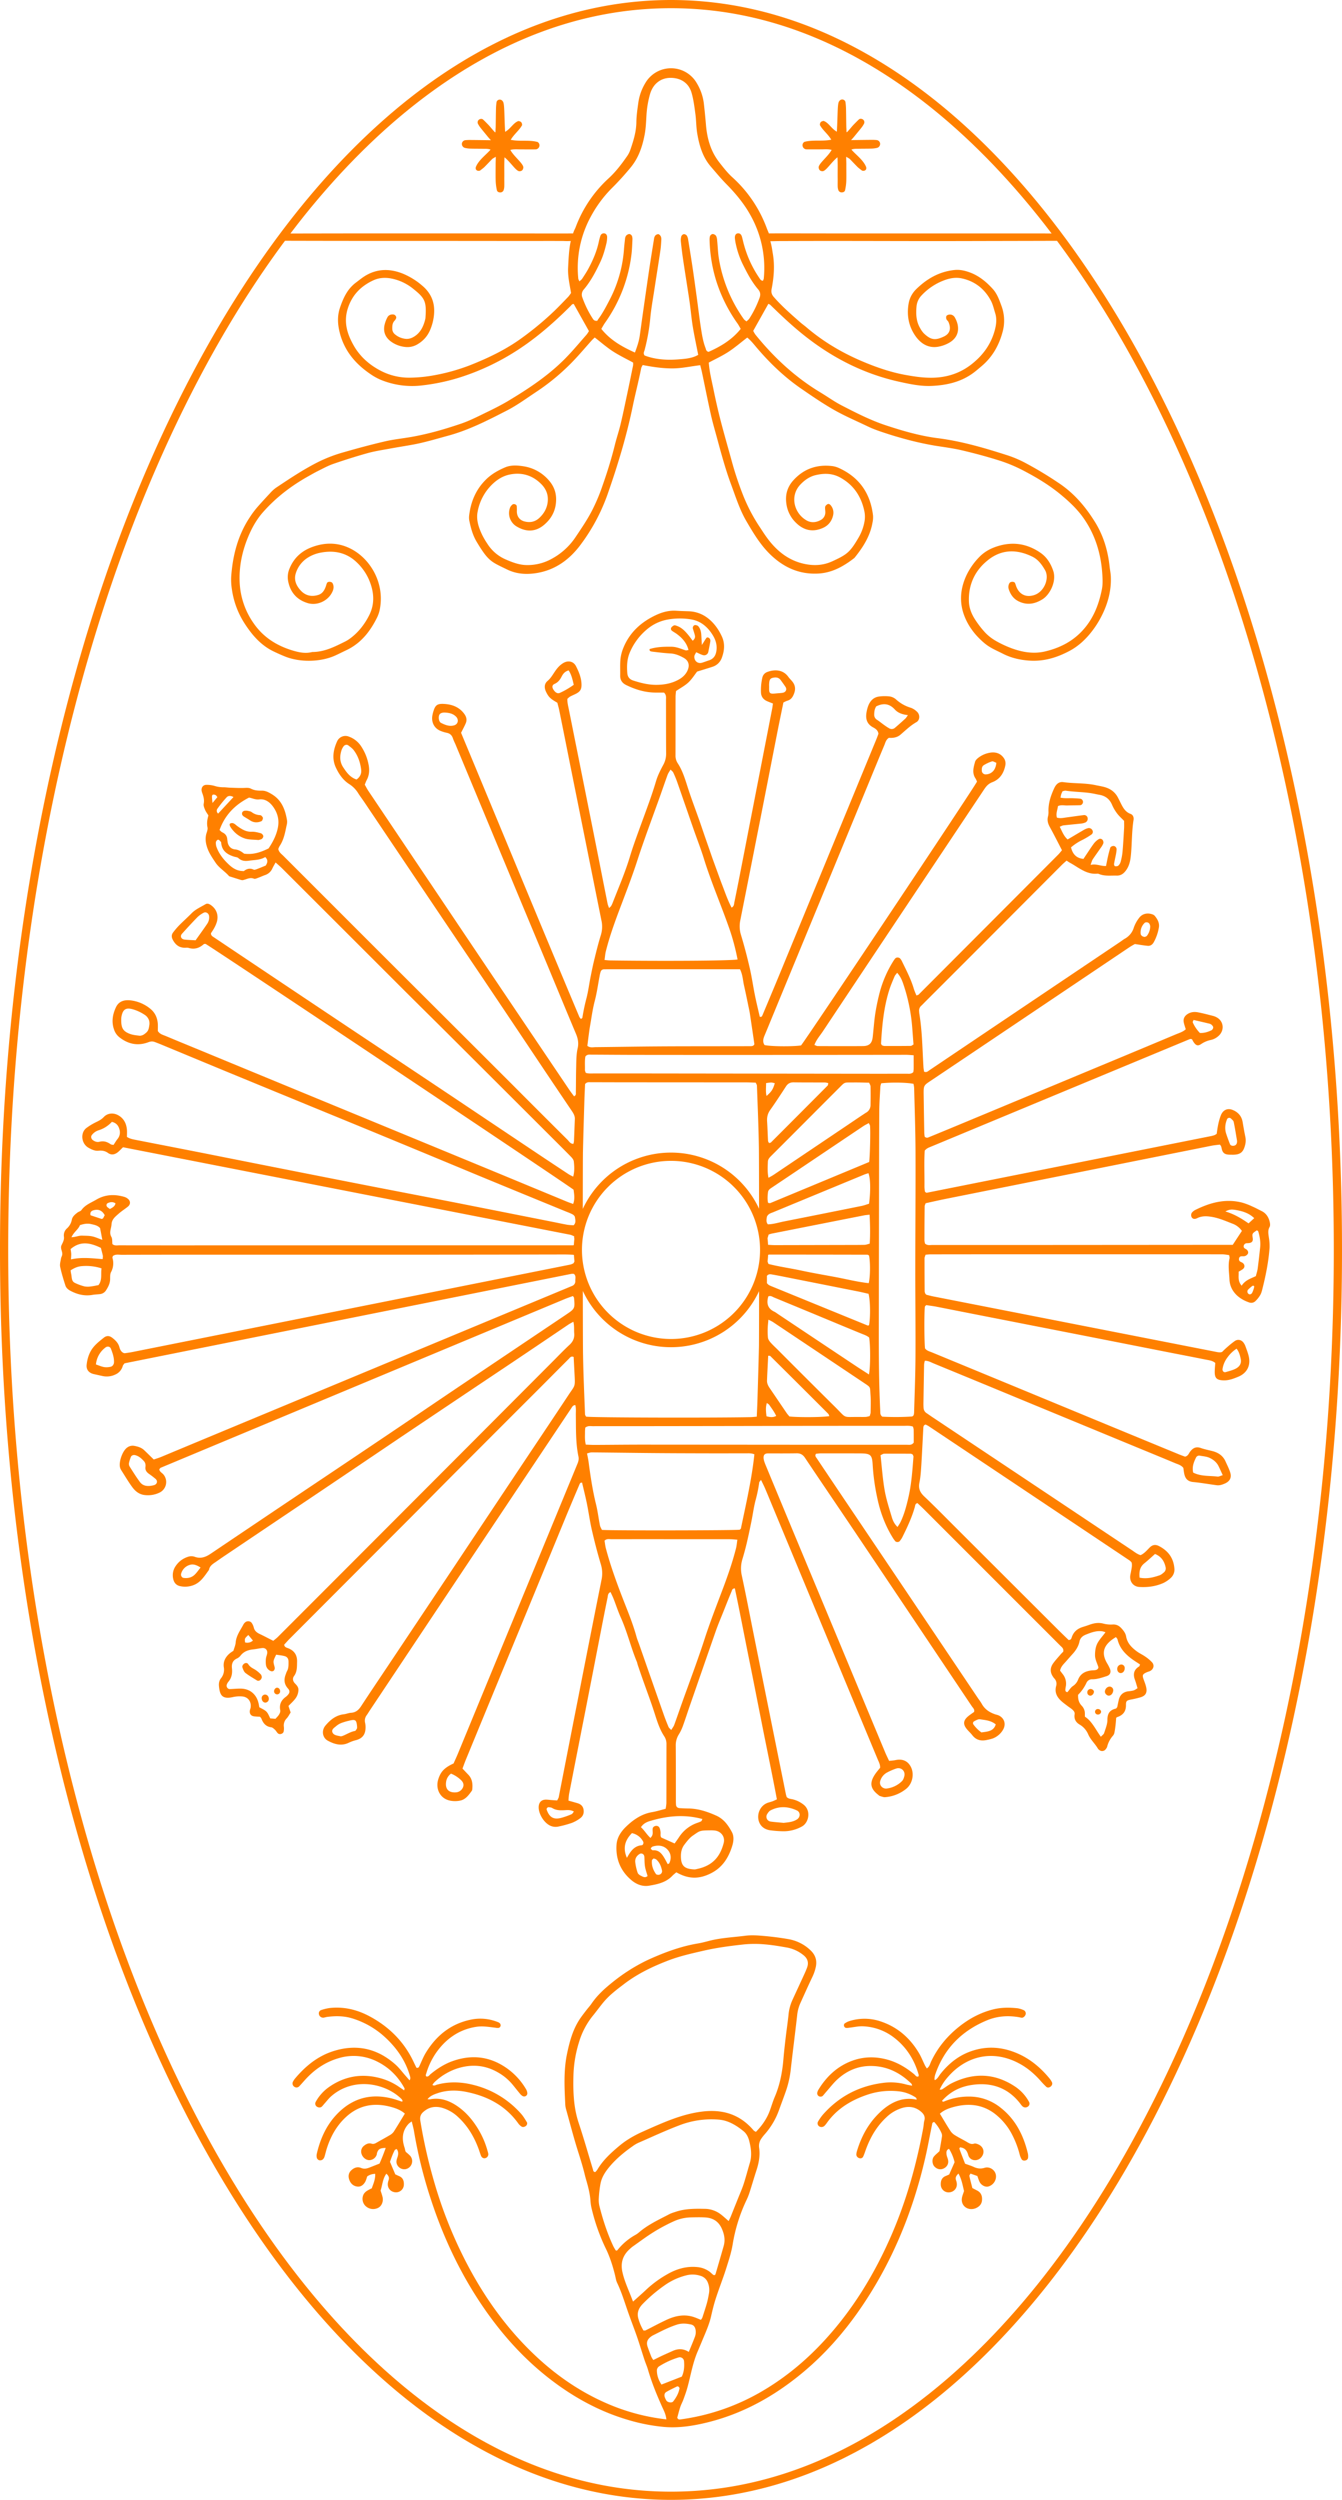 <svg xmlns="http://www.w3.org/2000/svg" viewBox="0 0 1801 3354"><defs><style>.cls-1{fill:#ff8000;}</style></defs><g id="Warstwa_2" data-name="Warstwa 2"><g id="Warstwa_1-2" data-name="Warstwa 1"><path class="cls-1" d="M1482.8,2269.32c-.27,2.64,2.55,5.71,5.19,5.67,3,0,5.47-2.73,6-6.57a4.94,4.94,0,0,0-3.76-5.44C1486.73,2262.29,1483.21,2265.3,1482.8,2269.32Z"/><path class="cls-1" d="M1503.8,2244.71c3.17.15,5.61-2.75,5.6-6.64a4.61,4.61,0,0,0-4.4-4.84,5.69,5.69,0,0,0-5.63,5.32C1499,2241.76,1501,2244.57,1503.8,2244.71Z"/><path class="cls-1" d="M1463.52,2266.05a4.5,4.5,0,0,0-4.33,4.89,4.15,4.15,0,0,0,5,4,5.74,5.74,0,0,0,3.9-5.54C1467.87,2267.7,1465.6,2266,1463.52,2266.05Z"/><path class="cls-1" d="M1474.07,2293a3.72,3.72,0,1,0-1,7.35,4.22,4.22,0,0,0,4.59-3.22C1478,2295.21,1476.22,2293.22,1474.07,2293Z"/><path class="cls-1" d="M350,2246.5a40.35,40.35,0,0,0-8.52-6.9c-3.31-1.8-6.3-3.49-8.35-6.84-1.17-1.92-3.76-1.9-5.46-.68s-3,3.21-2.3,5.24c.93,2.61,2,5.67,4.08,7.26,4.8,3.73,10.15,6.77,15.35,10,2.48,1.53,6.11-.55,6.59-4.58C351.15,2249.38,351,2247.5,350,2246.5Z"/><path class="cls-1" d="M355,2273.62a4.76,4.76,0,0,0-3.8,5.23c.24,3.27,2.41,5.6,5.09,5.47a4.82,4.82,0,0,0,4.46-4.72C360.92,2275.93,358.27,2273.18,355,2273.62Z"/><path class="cls-1" d="M367.84,2268.56a4.16,4.16,0,0,0,4.34,4.73,4,4,0,0,0,3.75-4c.05-2.89-1.89-5.12-4.28-4.94C369.85,2264.44,368.16,2266.32,367.84,2268.56Z"/><path class="cls-1" d="M350,1117.91c-4-1-8.11-2.16-12.12-2-7.64.4-13.34-3.31-19.09-7.35-2.9-2-5.33-5.55-9.59-3.8-2.31.94-.75,4.62,4.25,10.23a35,35,0,0,0,15.22,10c5.32,1.73,11.32,1.39,18.16,2.07a36.87,36.87,0,0,0,3.61-1c1.78-.64,3.47-3.31,2.75-5A5.88,5.88,0,0,0,350,1117.91Z"/><path class="cls-1" d="M327.48,1095.65c2.72,1.75,5.54,3.33,8.25,5.1,4.87,3.18,10,3.23,15.13,1,1.08-.46,1.81-2.56,2-4,.12-.94-.91-2.15-1.66-3a3.37,3.37,0,0,0-2.12-1.09,19.71,19.71,0,0,1-11.24-4c-1.79-1.38-4.57-1.48-6.22-2-1.15,0-1.56,0-2,0-2.35-.09-4.32,1.1-4.74,3C324.38,1093,325.68,1094.5,327.48,1095.65Z"/><path class="cls-1" d="M1704.15,1640.15c-1.41-6.77-4.74-12.27-11.24-15.42-4.08-2-8.05-4.22-12.2-6a91.21,91.21,0,0,0-13.83-5.26c-22.51-5.7-43.29.13-63.33,10.16a14.86,14.86,0,0,0-3.77,3.11c-1.53,1.58-1.63,5.12-.2,6.91s3.44,2.09,5.58,1.36c.77-.27,1.52-.63,2.27-1,5.87-2.64,11.72-2.49,18.1-1.48,10,1.57,19,5.53,28.2,9.12a26.94,26.94,0,0,1,12.94,9.81l-12.31,18.71H1638q-123.93.11-247.86.19-69.4,0-138.8,0c-3.2,0-6.64,1-9.92-1.86a22.88,22.88,0,0,1-.77-4.31q0-22.93.28-45.86c0-1.13.73-2.26,1.33-4,8.65-1.88,17.44-3.92,26.28-5.69q85.6-17.14,171.22-34.2,92.89-18.59,185.79-37.17c4-.79,8-1.12,11.53-1.59a12.54,12.54,0,0,1,1.3,1.62,9.38,9.38,0,0,1,.87,2.29c1.28,7.94,4.73,9.62,11.89,9.64.83,0,1.65,0,2.48.06,10.84.1,15-3.15,17.48-13.49a24.09,24.09,0,0,0,.1-11c-1.37-6.44-2.46-13-3.57-19.45-1.39-8.08-6.22-13.35-13.61-16.25-7-2.74-12.9.36-15.65,7.41-3.16,8.1-4.44,16.62-5.52,24.69a17.92,17.92,0,0,1-2.66,1.66,34.29,34.29,0,0,1-4.75,1.36q-190.65,38-381.3,76a2.32,2.32,0,0,1-1.23-.05c-.35-.14-.62-.51-1.64-1.43a52.14,52.14,0,0,1-.61-6.44c.2-16.46-.65-32.94.36-48.61a25.23,25.23,0,0,1,2.55-2.4,20.47,20.47,0,0,1,3.25-1.77q175-72.75,350.07-145.45a2.72,2.72,0,0,1,1.21-.11,13.66,13.66,0,0,1,1.67.41,33.91,33.91,0,0,0,2.16,3.92c3.29,4.67,5.69,5.46,10.3,2.34a35.19,35.19,0,0,1,12.42-5.27,22.33,22.33,0,0,0,11.73-6.52c7.24-7.63,5.44-19.2-3.8-24a21.39,21.39,0,0,0-4.6-1.82c-6.8-1.71-13.58-3.57-20.46-4.85-4.94-.92-9.89-.37-14.25,2.67-3.75,2.62-5.53,6.18-4.67,10.67.6,3.16,1.77,6.22,2.73,9.46-4.06,3.64-8.92,4.95-13.39,6.83q-53.67,22.55-107.45,44.87-91.49,38.12-183,76.2-20,8.33-40.07,16.54c-1.79.73-3.67,2-6.42-.25a47.78,47.78,0,0,1-.59-5.26q-.47-25.41-.83-50.81c-.19-13.36.06-12.74,10.79-19.93q58.16-39,116.25-78.06,74.57-50.12,149.12-100.24c2.7-1.81,5.61-3.31,7.28-4.28,6.62,1,11.87,1.87,17.15,2.4,3.62.36,6.33-1.53,8.11-4.66a61.22,61.22,0,0,0,6.94-19.79c1.1-6.16-1.77-11.26-5.56-15.83a7.47,7.47,0,0,0-3.11-1.92c-6.69-2.43-13.65-.88-17.84,4.74a46.63,46.63,0,0,0-7.08,12.93,25.14,25.14,0,0,1-12,14.94c-2.15,1.21-4.08,2.81-6.13,4.19q-79.18,53.23-158.36,106.47-48.84,32.86-97.66,65.74c-2,1.3-3.71,3.5-7.25,2.1a52.12,52.12,0,0,1-.87-5.56c-1.51-24.31-1.65-48.73-5.68-72.84-.13-.82-.11-1.65-.2-2.47a8.69,8.69,0,0,1,3-7.76c2.1-2,4.08-4.1,6.13-6.15q26.73-26.71,53.47-53.45,64.37-64.47,128.72-129c2-2,4.21-3.84,6.56-6,1.62,1,2.92,2,4.33,2.78,11.83,6.32,22.25,16.2,37.19,14.72a5.48,5.48,0,0,1,2.38.6c7.58,3,15.49,1.78,23.3,2,5.55.16,9.13-2.45,12.38-6.74,5.58-7.39,6.43-16.15,7.1-24.65,1.13-14.39.93-28.87,3.2-43.19.57-3.62-.65-7-4.09-8.22-6.44-2.37-9.57-7.5-12.41-13.08-1.49-3-2.94-5.92-4.47-8.85-3.86-7.41-10.12-11.86-18-14.06-4-1.11-8.06-1.72-12.1-2.59-14.21-3-28.8-2-43.12-4-5.84-.83-9.65,2.5-12.31,8.24-4.72,10.19-8.14,20.62-7.62,32.05a22.46,22.46,0,0,1-.77,6.13c-1.24,5.17.19,9.59,2.72,14.15,5.58,10.08,10.72,20.4,16.12,30.8-1.88,2.2-3.35,4.17-5.07,5.9q-93.6,93.9-187.28,187.75c-.53.53-1.48.64-2.91,1.21a88.36,88.36,0,0,1-3.54-8.83c-3.8-13.19-10.26-25.22-16.15-37.5a17.4,17.4,0,0,0-2.07-3.07c-1.44-1.85-5.15-2.08-6.65-.35a29.6,29.6,0,0,0-2.89,4,152.84,152.84,0,0,0-17.81,40.73,288.56,288.56,0,0,0-6.14,29.06c-1.63,10.59-2.26,21.34-3.51,32-.95,8.17-4.73,11.78-13,11.85-20.24.18-40.48.09-60.73,0-1.39,0-2.78-.91-4.48-1.5,2.74-7.34,7.56-12.57,11.42-18.37q47.72-71.71,95.5-143.38,60.53-90.72,121.06-181.45c2.81-4.22,5.68-7.38,10.81-9.35,10-3.83,15.35-12,17.42-22.48a12.72,12.72,0,0,0-2.45-10.51c-4.43-5.91-10.79-7.68-17.64-6.66a35.17,35.17,0,0,0-15.85,6.65c-1.91,1.43-4,3.43-4.64,5.57-2.09,7.53-4.4,15.25.73,22.65a21.59,21.59,0,0,1,1.82,4.08c-6.41,11.88-228.74,345-236.12,353.88-11.93,1.72-41,1.41-49-.52-2.87-4.33-1.72-8.58.1-12.92,5.72-13.72,11.35-27.47,17-41.21q31.68-76.74,63.34-153.48,29.29-71,58.55-142c7.24-17.57,14.42-35.16,21.78-52.68,1.4-3.34,2.07-7.24,6.14-9.91,5.19.4,10.87-.22,15.56-4.22,6.88-5.88,13.29-12.24,21.34-16.79,4.92-2.78,5-10.2.81-14a23.54,23.54,0,0,0-8.23-5.29,50.53,50.53,0,0,1-20.2-11.47,16.66,16.66,0,0,0-8.89-3.81,55.14,55.14,0,0,0-13.52.19c-7.27.87-11.8,5.56-14.46,12.07a45.17,45.17,0,0,0-2.3,8.36c-1.75,8.92,0,16.44,8.78,21,3.33,1.76,6.32,3.89,7.1,8.45-1,2.75-2.15,5.86-3.41,8.9q-38.7,93.94-77.43,187.89-25.73,62.43-51.44,124.87c-7.72,18.7-15.57,37.36-23.37,56-.64,1.53-1.49,2.88-3.67,2-2.17-9.56-4.53-19.15-6.49-28.82-2.46-12.14-4.16-24.44-6.95-36.49-3.44-14.88-7.29-29.68-11.71-44.29a38.61,38.61,0,0,1-1-19.42q15.57-78.36,31-156.75c6.3-32,12.5-64,18.81-96,2.62-13.34,5.41-26.64,8.07-39.71a34.47,34.47,0,0,1,5.06-2.38c5.43-1.46,7.77-5.33,9.52-10.37,2.16-6.19,1-11.31-3.09-16.07-1.62-1.88-3.42-3.62-4.86-5.62-7.42-10.36-19.19-9.92-27.84-6.7a10.36,10.36,0,0,0-7.07,7.88,75.85,75.85,0,0,0-1.81,19.68c.2,5.52,3,9.34,7.9,11.6,2.54,1.16,5.18,2.11,8.16,3.3-.35,2.48-.55,4.48-.93,6.45q-10.86,55.93-21.77,111.87-9.59,49.23-19.16,98.47c-3.24,16.61-6.49,33.22-9.88,49.81-.51,2.5-.36,5.64-3.79,7.21-4.33-8.39-7.49-16.88-10.66-25.37-1.44-3.86-2.95-7.7-4.37-11.57q-5.1-14-10.15-27.93c-1.67-4.65-3.25-9.35-4.88-14q-3.25-9.36-6.51-18.71c-2-5.85-4-11.72-6-17.56-5.63-16-11.69-31.8-16.81-47.93-3.39-10.67-6.72-21.25-12.9-30.67a18.19,18.19,0,0,1-2.94-10.5c.08-26.45,0-52.9.08-79.35a70.31,70.31,0,0,1,.65-7c5.81-3.94,11.78-7.06,16.53-11.48s8.22-10.11,11.74-14.6c7.26-2.25,13.95-4.24,20.58-6.4A19.55,19.55,0,0,0,968.9,882c3.35-9.23,4.1-18.67,0-27.74a71.39,71.39,0,0,0-9.67-15.8c-9-10.93-20.46-17.85-35.1-18.35-5.37-.19-10.74-.28-16.09-.66-9.74-.7-18.75,1.62-27.53,5.71-19.85,9.24-35.18,23-43.7,43.48a55.19,55.19,0,0,0-4.11,15.45c-.74,7.36-.23,14.85-.39,22.28-.12,6.09,2.67,10.09,8.05,12.74,12.4,6.09,25.32,10,39.24,10.1,4.09,0,8.18,0,11.53,0,3.45,3.43,2.64,6.9,2.65,10.12.08,24,0,47.93.18,71.89a30.74,30.74,0,0,1-4,15.28c-3.69,6.89-7.32,14-9.51,21.45-5.74,19.43-12.95,38.32-19.85,57.33-5.36,14.74-10.85,29.46-15.37,44.46-6.34,21-15.05,41.07-23,61.45a29.13,29.13,0,0,1-2.12,4.48,17.29,17.29,0,0,1-2.68,2.58,42.32,42.32,0,0,1-1.92-5.27c-6.13-30.77-12.16-61.57-18.31-92.34q-16.86-84.42-33.79-168.82c-.95-4.77-2.21-9.57-1.95-14.17a22.9,22.9,0,0,1,3.25-2.84c2.16-1.2,4.43-2.19,6.67-3.24,7.34-3.42,9.39-6.59,9-14.37-.42-8.44-3.66-16.13-7.4-23.45-3.38-6.61-10.63-8-17-4.2-4.72,2.81-8.2,6.82-11.25,11.33s-5.54,9-9.81,12.64c-4.65,3.94-4.68,9.29-2.07,14.72,3.29,6.84,5.52,9.12,15.13,14.61.8,3.16,1.86,6.7,2.59,10.31q7.61,37.64,15.08,75.29,15.72,78.33,31.47,156.66c3.34,16.59,6.65,33.2,10,49.78a38,38,0,0,1-.71,19.52c-3.32,10.63-6,21.48-8.65,32.3-2,8-3.63,16.08-5.23,24.17-1.86,9.31-3,18.79-5.38,28a263.67,263.67,0,0,0-5.59,26.61c-.09.55-1.13,1-1.94,1.61a13.43,13.43,0,0,1-2.12-2.72c-53.44-127.13-106-254.63-158.73-381.21,2.46-5,4.68-8.88,6.37-13,1.87-4.59.67-8.79-2.33-12.74-6.81-9-16.24-12.39-27-13-9-.48-11.72,1.62-14.26,10.24A36.94,36.94,0,0,0,580,961.9c-.76,9,3.94,16.23,12.36,19.18a48.36,48.36,0,0,0,7.12,2.1c4.59.86,7.19,3.53,8.5,7.92a74.24,74.24,0,0,0,2.95,6.82q30.48,73.2,60.94,146.42,30.25,72.63,60.54,145.24c13.5,32.41,26.83,64.89,40.47,97.24,2.68,6.35,3.94,12.63,2.42,19.27-2.06,9-1.86,18.06-2.09,27.12-.28,10.74-.2,21.49-.4,32.23,0,1.79.63,4.07-2.42,5.47-2.08-2.85-4.33-5.72-6.36-8.73q-45.39-67.29-90.72-134.63-41.16-61.17-82.24-122.42-48.36-72-96.72-144c-1.8-2.69-3.25-5.63-4.82-8.38,1-2.36,1.61-4.34,2.58-6.12,3.79-6.94,3.94-14.34,2.34-21.72a66.48,66.48,0,0,0-10.66-24.9,33.07,33.07,0,0,0-15.55-11.72,12.29,12.29,0,0,0-15.73,6.13c-5.32,11.66-7.37,23.71-1.55,35.9,4.15,8.7,9.61,16.57,17.85,21.77a37.65,37.65,0,0,1,11.95,12.24c2.41,3.85,5.2,7.45,7.74,11.22q43.56,64.79,87.12,129.58,36.33,54,72.72,107.91,41.8,62.25,83.44,124.6,17.6,26.25,35.3,52.42c2.34,3.47,4.57,6.91,4.39,11.32-.39,9.91-.75,19.82-1.19,29.73a22.62,22.62,0,0,1-.78,3.6c-4.07,0-5.64-3.27-7.82-5.44q-36.9-36.7-73.64-73.59-73.66-73.56-147.38-147.08-49.11-49-98.18-98.13-31.12-31.11-62.24-62.22c-2.56-2.57-5.85-4.7-6.77-9.14a23.27,23.27,0,0,1,1.84-4.1c5.75-8.46,7.33-18.31,9.42-28a16.79,16.79,0,0,0,.5-6.12c-2.34-14.23-6.94-27.11-20.24-35.19-4.35-2.64-8.59-5-13.74-4.9s-9.82-.25-14.42-2.63c-2.56-1.33-5.44-1.2-8.42-1.05-6.55.32-13.14-.1-19.72-.3-2.88-.09-5.75-.57-8.63-.57a39.09,39.09,0,0,1-12.15-1.82,37.26,37.26,0,0,0-11-1.42c-4.59,0-7.24,4-6.19,8.63a17.52,17.52,0,0,0,.72,2.37c1.7,4.68,3,9.23,1.93,14.47-.53,2.5.82,5.6,1.9,8.19s2.89,4.88,4.45,7.41c-1.62,5.4-2.38,10.61-1.24,16.07.46,2.24-.39,4.9-1.16,7.19-2.22,6.61-1.44,13.19.61,19.47,2.44,7.49,6.92,14,11.31,20.54,4.94,7.38,12.71,11.69,18.29,18.29,5.09,1.61,10.17,3.23,15.26,4.81a22.58,22.58,0,0,0,2.39.5c5.2-.67,9.86-4.43,15.63-2,1.52.63,3.95-.62,5.87-1.3,3.1-1.1,6.06-2.57,9.17-3.64a16.12,16.12,0,0,0,9.72-8.94c1.16-2.49,2.62-4.85,4.3-7.92,3.34,3,6.17,5.4,8.77,8q81.57,81.42,163.08,162.9c20.18,20.14,40.49,40.14,60.67,60.27q69.33,69.12,138.61,138.31c8.48,8.47,17,16.89,25.36,25.48,1.65,1.69,3.46,4,3.7,6.16.74,6.49,1.15,13.09-.79,20.36a59.38,59.38,0,0,1-5.69-2.89q-20.18-13.29-40.29-26.69-58.2-38.91-116.35-77.88-66.48-44.37-133-88.63-64.95-43.32-129.82-86.75-28.33-18.93-56.63-37.93c-2-1.32-4.44-2.41-4.38-5.76,1.4-2.21,3.11-4.56,4.45-7.1A42.79,42.79,0,0,0,291,1237c2.63-9.09-.45-17.49-8.17-22.8-2.12-1.46-4.65-2.48-7-1.08-6.33,3.82-13.27,6.68-18.61,12.11-5.5,5.59-11.38,10.82-16.9,16.4a97.11,97.11,0,0,0-8,9.43c-2.19,2.85-2.32,6-.68,9.32,3.4,6.8,8.39,11.16,16.38,11.19,1.65,0,3.42-.3,4.94.17,7.9,2.47,14.55.31,20.55-5,.5-.44,1.56-.24,2.36-.34,12.17,6.92,486.4,323.55,493.88,329.81.79,6,2,12.4-.57,19.14-3.21-1.19-5.94-2.1-8.58-3.2q-48.66-20.12-97.29-40.27-120.23-49.59-240.49-99.14-73.29-30.21-146.56-60.48c-17.94-7.41-35.92-14.73-53.81-22.24-3.72-1.57-8-2.46-10.64-6.77,0-2.86.17-6.15,0-9.43-.54-8.21-3.72-15.3-10.19-20.46a50.87,50.87,0,0,0-27.1-11.27c-7.81-.75-15.07,1.26-18.78,9.07-4.54,9.57-6.38,19.58-2.73,30a21.93,21.93,0,0,0,6.79,10.18c11.78,9.43,24.86,12.41,39.24,7,2.91-1.1,5.55-1.46,8.36-.42,3.48,1.28,6.93,2.67,10.37,4.09,29.76,12.31,59.5,24.7,89.29,37q89.35,36.78,178.75,73.46,77.3,31.88,154.51,64,60.12,24.82,120.32,49.45a69.13,69.13,0,0,1,7.93,3.46c1.3.75,2.83,2.28,3,3.63.47,3.49,1.78,7.31-1.69,10.89a80.27,80.27,0,0,1-8.22-.61c-6.09-1.06-12.14-2.4-18.21-3.61q-65-12.88-130-25.74c-48.61-9.52-97.27-18.79-145.87-28.34q-97.22-19.1-194.37-38.44c-30-5.92-60-11.72-89.95-17.58-4.39-.86-8.85-1.54-12.9-4.22,0-3.5.27-6.8-.06-10-.83-8.26-4.25-15-11.86-19.16-6.49-3.52-14.13-2.86-19.23,2.57-3,3.16-6.38,4.93-10.14,6.71a82.27,82.27,0,0,0-12.68,7.59c-9,6.42-7.54,21.59,2.8,27.1,4,2.16,8.25,4.21,12.91,3.72s8.84.14,12.83,3c4.7,3.37,9.43,2.18,13.62-1.35,2.18-1.84,4.13-4,6.56-6.3q300.12,58.68,600.18,117.4c1.56.3,3,1.15,5.25,2a9.1,9.1,0,0,0,.29,3.39q-.45,3.94-.68,8a8.71,8.71,0,0,1-.63.79H555.67q-155.55,0-311.08.06c-28.1,0-56.19,0-84.28-.07-3.18,0-6.66.89-9.46-1.71-.4-3.24.1-7-1.39-9.62-3.39-5.93-.08-11.22.21-16.82.35-6.71,5-10.21,9.25-14,4-3.54,8.57-6.45,12.77-9.8,3.74-3,3.64-7.58-.17-10.54a13.75,13.75,0,0,0-4.28-2.37c-13.18-3.92-25.8-3.6-38.12,3.64-7.05,4.15-14.84,6.94-19.88,14-1.09,1.53-3.59,2-5.22,3.23-3.32,2.51-6.73,5.32-7.59,9.48a20.82,20.82,0,0,1-6.4,11.66A12.41,12.41,0,0,0,85.77,1659c.68,4.52-1.49,8-3.22,11.66-2.16,4.6,2,8.81.85,13.33-.42,1.59-1.33,3.08-1.58,4.68-.57,3.66-1.81,7.55-1.08,11,1.78,8.43,4.36,16.71,7,25,1,3.21,3.57,5.45,6.6,7.09,9.37,5,19.18,7.41,29.84,5.54,3.2-.57,6.5-.64,9.74-1a10.93,10.93,0,0,0,8.24-4.9c2.94-4.52,5.44-9.22,5.62-14.86.11-3.27-.23-7,1.19-9.69a24.92,24.92,0,0,0,1.94-19.12c-.19-.69.31-1.57.52-2.48,3.56-2.85,7.85-1.72,11.85-1.73q53.91-.16,107.82-.14,146.85,0,293.71,0,96-.06,192.09-.28c4.12,0,8.24.16,12.36.39a1.86,1.86,0,0,1,1,.47q.23,4.2.71,8.32a9,9,0,0,1-1.64,2.89c-.89.35-1.63.69-2.41,1a19.65,19.65,0,0,1-2.39.66L178,1813.92c-1.62.32-3.25.59-4.89.85s-3.26.48-4.9.71a4.67,4.67,0,0,1-1.23.09,6.63,6.63,0,0,1-1.28-.38c-3.14-1.56-4.58-4.4-5.46-7.73-1.45-5.49-5.26-9.27-9.58-12.57-3.79-2.89-7.5-3.21-11.38-.12-5.14,4.1-10.5,8.27-14.48,13.4-5.1,6.54-7.64,14.61-8.52,22.91-.7,6.55,3,11,9.48,12.47,4,.91,8,1.77,12,2.67a26.45,26.45,0,0,0,16.9-2,17.6,17.6,0,0,0,10.17-11.73c.33-1.1,1.35-2,2.35-3.37q299.53-60,599.54-120a17.73,17.73,0,0,1,3.49,0c3.18,2.83,1.73,6.33,1.86,9.46a6.52,6.52,0,0,1-4.42,6.75c-1.91.78-3.81,1.6-5.72,2.4l-210.47,87.52q-97.8,40.68-195.59,81.35-69.78,29-139.53,58.09c-3.35,1.39-6.86,2.41-10,3.49-4.64-4.53-8.71-8.57-12.86-12.52-3.75-3.57-8.49-4.91-13.43-5.82a12.17,12.17,0,0,0-9.36,2.29c-6.25,4.29-11.61,19.4-9.56,26.83a12.68,12.68,0,0,0,1.49,3.39c4.87,7.64,9.48,15.49,14.82,22.8,3.93,5.37,9.08,9.69,16.13,10.64a35.77,35.77,0,0,0,20.53-3.2,15.73,15.73,0,0,0,5.49-24c-1.92-2.45-5.38-3.8-5.82-7.23.82-.94,1.23-1.84,1.91-2.12q270.91-113.13,541.87-226.16c3.75-1.56,7.62-2.85,11.35-4.24.66,1.11,1.38,1.77,1.45,2.49,1.38,14.12,1.14,14.56-10.42,22.32q-67.9,45.58-135.78,91.2c-33.93,22.83-67.75,45.82-101.67,68.65q-56,37.71-112.14,75.27-63.79,42.82-127.5,85.76c-7,4.72-13.68,7.14-22,4a13.87,13.87,0,0,0-8.45.14,31.06,31.06,0,0,0-16.59,12.38,21.64,21.64,0,0,0-3.24,17.75c1.16,4.93,4.09,8.12,8.94,9.23a31.06,31.06,0,0,0,17-.88c10.74-3.54,15.89-12.63,22-20.89.77-5,4.49-7.59,8.31-10.14,3.44-2.29,6.75-4.76,10.18-7.06q64.77-43.58,129.56-87.12,54-36.35,107.87-72.76,75.11-50.43,150.29-100.71,38.07-25.55,76-51.24c2-1.31,4.09-2.37,6.76-3.91,1.42,5.68.74,10.65,1.15,15.52.51,6.25-1.53,11-6.19,15.36-7.87,7.29-15.29,15.08-22.88,22.69q-56,56.16-112,112.34-66.54,66.67-133.1,133.33-61.74,61.83-123.53,123.63c-2,2-4.27,3.65-6.17,5.26-6.48-3.28-12.26-6.36-18.18-9.15-3.95-1.85-6.95-4.22-8-8.76a19.69,19.69,0,0,0-2.46-5.63c-2-3.34-6.95-3.66-9.6-.76a9.73,9.73,0,0,0-1.58,1.9c-4.15,8-9.89,15.24-10.66,24.79-.3,3.62-1.91,7.13-3,10.93-1.65,1.16-3.42,2.22-5,3.53-5.76,4.84-9,11.17-7.91,18.54a18.32,18.32,0,0,1-3.89,15c-2.41,3.06-3,6.83-2.61,10.59,1.09,10.45,3.26,17.94,18.29,14.59a41,41,0,0,1,13.45-.9c7.72.91,12,7.45,10.71,15.17-.2,1.21-.8,2.36-1,3.58-.69,4.35,1.44,7.39,5.65,7.89,2.8.34,5.63.41,8,.57a13.87,13.87,0,0,1,1.88,2.51c2.3,6.22,6,10.66,13.09,11.61,1.78.23,3.53,1.88,5,3.23s2.44,3.31,3.87,4.77c2.3,2.37,7.32.84,7.91-2.44a21.68,21.68,0,0,0,.26-6.12,13.4,13.4,0,0,1,3.71-11.31c2.19-2.34,3.67-5.37,5.38-8-1.09-3.22-2-5.89-2.94-8.74,2.94-3,6-5.82,8.6-9a20.28,20.28,0,0,0,4.79-12.5c.12-3.67-2.12-6.13-4.47-8.5-3-3-3.88-6.8-1.44-10.11,4.33-5.85,3.89-12.41,4.1-19,.3-8.9-3.56-15-11.9-18.3-2.21-.87-4.9-1.21-5.45-4.79,2.3-2.48,4.72-5.28,7.33-7.9q81.4-81.57,162.86-163.12c20.13-20.18,40.12-40.5,60.25-60.68q56-56.15,112.13-112.21c13.14-13.15,26.2-26.39,39.37-39.51,1.58-1.58,2.92-4.17,6.57-2.64.37,7.11.76,14.49,1.14,21.86,1,19,1,15.48-7.78,28.78-21.89,33.06-44,66-66,99q-44.67,67-89.31,134.09-43,64.44-86,128.84c-12.38,18.56-24.88,37-37.09,55.71-3.38,5.18-7.19,8.78-13.71,9.14-3.25.18-6.41,1.64-9.67,2-10.63,1.24-18.17,7.43-24.69,15.17-5.48,6.49-4.21,16.25,3.25,20.31,8.87,4.83,18.34,7.54,28.38,2.58a48.91,48.91,0,0,1,9.22-3.3c7.89-2.07,12.14-6.57,12.84-14.48a28.55,28.55,0,0,0-.41-8.61,12.16,12.16,0,0,1,2.11-10.5c1.46-2,2.7-4.16,4.07-6.22q56.7-85.1,113.39-170.18,62.22-93.32,124.48-186.6,16.15-24.21,32.34-48.42c1.32-2,2.36-4.45,5.67-4.61,1.2,4.42.63,9,.7,13.47.26,18.57-.33,37.2,3.5,55.53.73,3.5,0,6.53-1.28,9.6q-5.85,14.33-11.79,28.63Q733,2065.75,702.73,2139q-44,106.52-87.87,213c-2,4.93-4.3,9.76-6.16,14-12.24,5.59-17.33,11-20.5,21.12-4.11,13.14,2.57,26,15.63,28.71a33.27,33.27,0,0,0,14.66-.23c6.64-1.72,10.69-7.42,14.61-12.79a5,5,0,0,0,.73-2.33c.71-7.23-.08-14-5.49-19.57-2.54-2.6-5-5.27-7.67-8.06,1.63-4.31,3-8.2,4.54-12q38.68-94,77.44-187.89,28.08-68.16,56.11-136.35c6.14-14.89,12.44-29.71,18.71-44.55.62-1.46,1.17-3.19,3.72-2.8,2.18,9.45,4.6,19,6.55,28.62,2.37,11.73,3.93,23.64,6.63,35.29,3.53,15.28,7.46,30.48,11.94,45.51a41.24,41.24,0,0,1,1,20.62q-15.69,78.33-31,156.74Q763,2343.55,749.89,2411c-.3,1.49-1.3,2.85-2.14,4.65-2.74-.19-5.18-.36-7.61-.55s-4.94-.58-7.41-.59c-5.79,0-9.29,3.27-9.76,9-.83,9.85,7.66,23.44,17,26.57a17.21,17.21,0,0,0,8.49.74,142.8,142.8,0,0,0,19.11-5.12,46.92,46.92,0,0,0,10.76-6c4.07-2.81,5.67-6.92,4.81-11.91-.8-4.63-3.76-7.19-8-8.46-3.87-1.16-7.79-2.21-12.19-3.45a81.26,81.26,0,0,1,.73-8.71q11.25-57.76,22.64-115.49,9.63-49.22,19.18-98.46c3.24-16.62,6.47-33.23,9.87-49.81.52-2.56.25-5.79,4-7.37,1.39,3.07,2.87,6,4.05,9,3.31,8.45,6.12,17.12,9.82,25.4,8.62,19.28,13.44,39.9,21.5,59.36.47,1.14.63,2.4,1,3.57,2.12,6.25,4.24,12.51,6.43,18.73,5.61,16,11.65,31.82,16.77,47.95,3.26,10.28,6.53,20.44,12.48,29.5a18.29,18.29,0,0,1,3,10.48c-.08,26.45,0,52.9-.1,79.34a53.54,53.54,0,0,1-1.06,7.48c-6.29,1.57-12.22,3.43-18.28,4.47-13.64,2.36-24.53,9.72-34.19,18.9-7,6.6-12.66,14.71-13.36,24.54-1.36,18.82,5.06,35.08,19.49,47.42C853.6,2528,862,2531.5,871,2530c11.35-1.91,22.83-4.28,31.33-13.31,1.4-1.49,3.09-2.72,5.32-4.67,16.31,9.29,30.42,9.36,46.29,1.41,15.61-7.81,23.92-21.08,28.78-37,1.83-6,2.53-12.72-.43-18.24-4.87-9.07-10.76-17.54-20.83-22.1-12.16-5.5-24.58-9.62-38.09-9.7-3.71,0-7.42-.24-11.12-.45-3-.18-4.74-1.68-5-4.45-.18-2-.2-4.12-.2-6.19,0-24.38,0-48.76-.17-73.13a27.37,27.37,0,0,1,4.18-15.23,60.25,60.25,0,0,0,5.36-11.12c3.12-8.51,5.84-17.17,8.82-25.73q17.67-51,35.46-102c3-8.56,6.6-16.91,9.95-25.35,3.66-9.2,7.29-18.42,11.12-27.56.65-1.55.87-4,4.41-4.08,6.67,31.4,12.6,63,19,94.49,6.32,31.16,12.37,62.37,18.57,93.56,6.27,31.51,12.89,63,18.85,95-2.36,1.07-4.12,2-6,2.66-2.71,1-5.62,1.49-8.19,2.74-7.91,3.85-12.22,13-10.56,21.8,1.52,8,7.44,13.35,16.4,14.39a160,160,0,0,0,16,1.22,50.51,50.51,0,0,0,26.11-6.5c9-5.1,12.25-20.49,2.67-28.72a37.78,37.78,0,0,0-14.16-7.35c-3.08-.93-6.62-.64-9.14-3.42-.31-1.13-.71-2.3-1-3.49q-8.6-42.49-17.17-85-13.46-66.78-26.87-133.57c-5-25.1-9.83-50.26-15.22-75.28a42.59,42.59,0,0,1,.91-21.86c2.13-7.12,4.09-14.29,5.79-21.53,2.27-9.63,4.29-19.32,6.25-29,1.88-9.31,3.09-18.78,5.47-28a182.47,182.47,0,0,0,5-24.24c.11-.95,1.22-1.79,2.42-3.46,2.11,4.42,4,8,5.57,11.75,4.19,9.88,8.25,19.82,12.37,29.74q35.42,85.24,70.85,170.49,33.76,81.22,67.58,162.44c1.56,3.76,3.68,7.38,3.49,11.78-2.35,3-4.85,5.76-6.89,8.84-7.65,11.56-6.31,19.31,4.57,27.7a6.82,6.82,0,0,0,2,1.37c2.33.66,4.76,1.76,7.06,1.56a51.13,51.13,0,0,0,28.33-11.29c8.33-6.73,11-19.73,6.22-29.24-4.06-8-11.19-11.19-20.45-9.24-2.72.58-5.54.7-8.81,1.1-1.91-4.12-3.76-7.76-5.33-11.53q-29.33-70.32-58.58-140.69-30.73-73.77-61.49-147.53-19.77-47.48-39.43-95c-.8-1.91-1.6-3.82-2.27-5.77a23,23,0,0,1-1.26-4.77c-.45-4.1.46-7.27,5.85-7.26,12.8,0,25.61.09,38.41-.14,5.08-.08,8.37,1.81,11.22,6.07,22.06,33,44.39,65.73,66.51,98.64q55.3,82.29,110.46,164.66,23.47,35,46.91,70c1.51,2.26,4.15,4.23,3,7.67-3,2.18-6.12,4.14-8.84,6.6-5.35,4.88-5.9,9.63-1.7,15.32,2.44,3.3,5.65,6,8.19,9.27,5.26,6.73,12,8.15,19.93,6.31a62,62,0,0,0,7.19-1.82,26.76,26.76,0,0,0,14-11.61c4.6-7.59,2-16-6.07-19.58a32.48,32.48,0,0,0-3.56-1.06c-8.12-2.59-14.85-6.92-19-14.72a71.42,71.42,0,0,0-4.18-6.14q-45.27-67.38-90.53-134.75-40.8-60.69-81.65-121.33-22.48-33.4-44.91-66.88c-1-1.57-2.84-3.11-1-6,2-.18,4.4-.57,6.8-.58,17.35,0,34.7,0,52,.06,14.69.09,16.58,1.72,17.33,16a291,291,0,0,0,5.93,42.92c3.92,19.17,10.56,37.32,20.83,54a39.09,39.09,0,0,0,3.62,5c1.16,1.34,4.57,1.31,5.68-.05a27.46,27.46,0,0,0,3.5-5c6.6-13.32,13-26.72,17-41.13.49-1.79.28-4.17,3.48-5.07,3,2.87,6.3,5.92,9.48,9.1q71,71,142,142,20.18,20.14,40.32,40.31c2,2,4.69,3.65,3.85,7.94-.95,1-2.43,2.39-3.75,3.93-3.23,3.75-6.58,7.42-9.52,11.39-4.4,5.93-4.73,12.16-.4,18.39a13.83,13.83,0,0,0,1.5,2,10.23,10.23,0,0,1,2.68,10.31c-2.41,8.79,1.19,15.28,7.52,20.79,2.48,2.16,5.15,4.1,7.76,6.11,3.24,2.5,7.06,4.35,9.12,8a8.45,8.45,0,0,1,.43,2.55c-1.11,6.47,1.1,11.1,6.88,14.48a27.44,27.44,0,0,1,11.25,12.9c3.17,7.38,9.23,12.58,13.13,19.34a8,8,0,0,0,1.76,1.72,5.93,5.93,0,0,0,8.7-1.09,10.34,10.34,0,0,0,1.87-3.16,34.25,34.25,0,0,1,8-15.13,9.62,9.62,0,0,0,1.88-4.5c.64-3.2,1.06-6.47,1.43-9.72s.56-6.39.82-9.45c.5-.45.77-.87,1.13-1,8-2.57,12.14-7.61,12-16.46-.07-5.42,1.31-6.07,6.55-7.13a128.61,128.61,0,0,0,13.21-3.1c6.26-2,8.69-5.77,7.58-12.3-.68-4-2.32-7.88-3.68-11.76-2-5.57-1.44-6.92,4.2-9.47,1.5-.67,3.18-1,4.62-1.73,4.49-2.34,6-7.61,2.63-11.49a50.12,50.12,0,0,0-9.36-7.89c-3.35-2.38-7.2-4.07-10.53-6.47-7.16-5.16-13.35-11.1-15-20.41-.74-4.2-3.17-7.54-6-10.67-3.19-3.56-6.76-5.7-11.86-5.44a39.58,39.58,0,0,1-12.29-1.09c-6.78-1.89-13-.77-19.37,1.54-2.71,1-5.45,1.89-8.21,2.72-7.13,2.15-12.49,6.15-15.06,13.46-.6,1.69-.86,4.15-4.41,4.21-4.33-4.23-9.09-8.78-13.76-13.43q-68.43-68.26-136.84-136.57c-14.33-14.29-28.48-28.79-43.18-42.69-5.71-5.4-8.06-10.7-6.43-18.55,1.58-7.64,2-15.55,2.54-23.37,1-16.49,1.79-33,2.67-49.49.11-2.06.15-4.18,3.08-5a39.65,39.65,0,0,1,4.08,2.14q135,90.16,269.93,180.4a16.69,16.69,0,0,1,2.5,2.61c1,4.28-.2,8.29-.89,12.34-.34,2-.93,4-1.07,6.08-.54,7.74,4.5,13.82,12.16,14.32,11.27.72,22.31-.75,32.67-5.42a39.7,39.7,0,0,0,9.12-6.22,15.08,15.08,0,0,0,5.37-13.28c-1.16-14-8.44-23.72-20.82-30-4.71-2.38-8.57-1.68-12.3,2s-7.14,8-12.25,10.27c-4.66-1.36-8.14-4.36-11.87-6.85q-41.26-27.47-82.47-55-92.79-61.87-185.6-123.72c-2.4-1.6-4.74-3.31-7.15-4.9a8.9,8.9,0,0,1-4.14-7.23c-.13-2.06-.19-4.13-.16-6.2q.39-26,.87-52a30.76,30.76,0,0,1,1-4.93c4.76-.08,8.32,2.16,12,3.67q61.3,25.17,122.53,50.55l148.84,61.46c17.55,7.25,35.15,14.42,52.66,21.77,3.73,1.56,7.94,2.49,10.89,6.34.38,2.51.66,5.38,1.28,8.17,1.39,6.24,4.69,10,11.68,10.73,10.66,1,21.23,2.9,31.85,4.31,3.8.5,7.32-.73,10.78-2.22,6.68-2.86,9.53-7.93,7.35-14.82-1.6-5.09-4.1-9.9-6.28-14.8-3.46-7.79-9.78-12-17.8-14-5.19-1.32-10.48-2.37-15.52-4.14-6.08-2.13-10.27-.15-14,4.58-2,2.46-2.76,6.17-7.1,7.06-2.66-1-5.76-2.09-8.8-3.35q-49.26-20.28-98.5-40.61L1353.8,1857q-51.54-21.26-103.06-42.53c-3.35-1.39-7.17-2.17-9.36-5.47-1-9.7-1.15-47-.2-55.7.08-.68.94-1.26,1.75-2.28,4.19.65,8.65,1.2,13.06,2,15.4,3,30.77,6.07,46.16,9.09q75.35,14.77,150.69,29.54,52.25,10.26,104.49,20.57c20.25,4,40.53,7.87,60.77,11.92,4.36.87,9,1.23,12.84,4.51-.26,3.71-.66,7.39-.74,11.08-.21,9.19,2.57,11.89,11.45,12.27,7.31.31,13.82-2.24,20.28-4.94,11.49-4.81,16.66-14.72,14-26.94-1.06-4.81-2.93-9.44-4.58-14.1a18.91,18.91,0,0,0-2.34-4.36c-2.84-4.1-7.79-5.27-11.93-2.42a126.84,126.84,0,0,0-10.57,8.54c-2.47,2.13-4.76,4.47-6.52,6.15a14.41,14.41,0,0,1-2.15.45,20.72,20.72,0,0,1-3.7-.19q-190.77-37.37-381.54-74.79c-2.83-.55-5.62-1.34-8.43-2a3.48,3.48,0,0,1-1.15-.44,9.1,9.1,0,0,1-1.17-1.23,10,10,0,0,1-.93-3q-.18-22.31-.15-44.61c0-1.48.85-3,1.39-4.71,2.47-.18,4.48-.45,6.49-.46q50.19-.08,100.39-.1,114,0,228,0c21.49,0,43,0,64.45.08a61.17,61.17,0,0,1,8.18,1.13c.2,1.92.67,3.21.4,4.32-2.27,9.47-.51,18.88-.09,28.35.69,15.49,12.28,26,26.51,30.75a8,8,0,0,0,8.16-1.66,37.79,37.79,0,0,0,6.81-8.63c1.57-2.83,2.29-6.19,3.08-9.39,4.4-17.65,7.93-35.46,9.25-53.62a67.07,67.07,0,0,0-.89-13.54c-.64-4.91-1.79-9.66.94-14.47C1704.73,1644.6,1704.55,1642.09,1704.15,1640.15Zm-57.46-138.41a3.24,3.24,0,0,1,5.17-1.13c1.45,1.39,3.44,2.9,3.8,4.65,1.77,8.45,3.06,17,4.53,25.51.12,4.25-1.87,6.57-5.56,6.52-1.78,0-3.38-.68-4-2.3-1.82-4.59-3.53-9.23-5.06-13.93C1643.42,1514.51,1644.17,1508.05,1646.69,1501.74Zm-44.87-133.31c7,1.64,13.78,3.2,20.52,4.83a7.75,7.75,0,0,1,3.36,1.42c1.1,1,2.47,2.47,2.48,3.74a5.07,5.07,0,0,1-2.34,3.88c-4.82,2.28-9.9,3.89-15.58,3.59a49.07,49.07,0,0,1-9.55-14.16C1600.37,1371,1601.38,1369.63,1601.82,1368.43Zm-65.77-130.12c1.59-1.61,5.43-.94,6.46,1.1a7.92,7.92,0,0,1,1.12,3.46,21.39,21.39,0,0,1-4.37,12.61c-.64.86-2,1.19-2.57,1.5-2.94.24-5.72-1.85-5.91-4.14A17.64,17.64,0,0,1,1536.05,1238.31ZM1422.2,1109.23c2-.79,3.41-1.65,4.86-1.82,8.18-.93,16.39-1.64,24.57-2.54a20.75,20.75,0,0,0,4.74-1.26,5.48,5.48,0,0,0,3.28-6,4.62,4.62,0,0,0-5.3-4c-7.77.94-15.51,2.11-23.27,3.14-4,.53-8,1.58-12.65.23-1.63-5.48.76-10.4,1.39-15.46,4.39-2,8.53-.71,12.56-.84,5.76-.19,11.53-.13,17.29-.35,2-.07,3.69-2.28,3.78-4.26s-1.61-4.23-3.57-4.45c-3.26-.38-6.55-.52-9.83-.67-5.29-.25-10.64.53-16.9-.78.54-2.37.73-3.59,1.12-4.76s1-2.22,1.67-3.8c1.38-.25,3-1,4.48-.75,13,2,26.32,1.52,39.25,4.36,2,.44,4,.81,6.06,1.19,7.88,1.48,13.39,5.71,16.61,13.24a56.55,56.55,0,0,0,6.82,11.73c2.68,3.57,6.13,6.56,9.42,10,0,3,.16,6.32,0,9.57-.62,10.69-1.2,21.4-2.13,32.07a81,81,0,0,1-2.53,13.33,10.82,10.82,0,0,1-3.19,5.11c-1,.86-3,.93-4.43.69-.59-.1-1.37-2-1.22-3,.73-4.48,1.8-8.89,2.65-13.34a54.7,54.7,0,0,0,.76-6.12,4.63,4.63,0,0,0-3.32-4.61c-1.83-.41-4.71.76-5.2,2.4-1.07,3.54-2,7.13-2.84,10.73-1,4.37-1.81,8.79-2.81,13.68-7.06.38-13-3.35-20.75-1.45,1.42-3.77,1.81-5.79,2.85-7.37,3.41-5.16,7.09-10.13,10.59-15.24a28.35,28.35,0,0,0,3.7-6.36,5.72,5.72,0,0,0-.93-4.44,4,4,0,0,0-5.54-1,25,25,0,0,0-6.28,5.76c-3.69,5-7,10.2-10.44,15.33-1.13,1.68-2.24,3.37-3.49,5.25-9.84-1-14.59-6.7-16.69-15.49a70.83,70.83,0,0,1,15.77-10.22,104.83,104.83,0,0,0,11.63-7,4.33,4.33,0,0,0,1.43-5.51,5.33,5.33,0,0,0-6.11-3,21,21,0,0,0-4.58,1.77c-5.71,3.28-11.35,6.68-17,10l-5.72,3.36C1427.5,1121.64,1425.41,1115.53,1422.2,1109.23Zm-102-82.58a49,49,0,0,1,11.07-5.11c1.49-.46,3.61,1.1,5.89,1.89-.82,7.23-3.43,11.74-8.64,14.31a15.4,15.4,0,0,1-5.89,1.27,5.16,5.16,0,0,1-5-4.54C1317.45,1031.53,1317.56,1028.31,1320.24,1026.65Zm-143-60.76a7.85,7.85,0,0,1-4-7.13c.06-3.7.42-7.36,2.66-11,10-5,18-3.56,25.09,4.22,4.27,4.67,10.22,6.66,17.52,7.48-1.63,2.23-2.35,3.63-3.44,4.63-4.54,4.16-9.12,8.27-13.82,12.25a6.56,6.56,0,0,1-8,.76c-2.11-1.23-4.18-2.55-6.16-4C1183.72,970.79,1180.61,968.1,1177.19,965.89Zm-145-44.65c0-1.24-.1-2.48,0-3.7.32-3.27.28-6.94,4.34-8s8.22-1.09,11.12,2.88c2.19,3,4.39,6,6.43,9.05,2.38,3.6.54,7.39-3.94,8.07-2.84.43-5.73.52-8.59.81C1032.66,931.27,1031.92,930.56,1032.23,921.24Zm-289.17,4.51c-2.43-3.64-2.28-6.64,1.28-8.21,4.47-2,7-5.19,9.18-9.35,1.85-3.62,4.08-7.17,9.65-8.77,3.94,6.11,5.2,12.43,6.86,19.33a106.48,106.48,0,0,1-18.82,10.94C748.35,930.94,745.38,929.24,743.06,925.75ZM609.41,973.2c-6.28,1.82-12.11-.58-17.55-3.32-3-1.5-3.9-8-2.06-11.22a5.25,5.25,0,0,1,2.83-2.09A13.29,13.29,0,0,1,596,956c6.95.19,12,1.48,16,5.49S614.91,971.61,609.41,973.2Zm-130.89,72.63c-8.49-2.69-13.27-9.28-17.85-16.22-5-7.59-4.89-15.52-2.11-23.71a19.77,19.77,0,0,1,2.36-4.32c1.44-2.22,4.45-3.07,6.46-1.55,2.61,2,5.4,3.92,7.34,6.48,5.87,7.73,8.84,16.79,10,26.31C485.31,1037.94,483.26,1042.44,478.52,1045.83Zm-174.39,23.92c2.37-2.53,5.82-2.26,9.2-.36l-20.57,22.17a4.75,4.75,0,0,1-.9-6.64A157,157,0,0,1,304.13,1069.75Zm-19,7.6c-.31-3.77-.65-6-.66-8.34,0-3,1.7-3.74,5-2.21.64.3,1,1.16,2.29,2.64C289.65,1072,287.88,1074.1,285.14,1077.35Zm71.52,83.92c-4.09,1.66-7.84,3.27-11.67,4.69-1.48.55-3.49,1.37-4.64.8-5.21-2.55-9.59-.84-13.13,2-1.6-.1-2.39-.14-3.17-.21-8.33-.72-14.29-5.82-19.74-11.35-6.08-6.19-11.17-13.22-14-21.57a18.06,18.06,0,0,1-.64-4.84c-.12-2,2.09-4.69,3.6-4.11,1.34.51,2.32,2,3.39,3.08.23.25.17.79.21,1.2.94,10.69,8.08,15.54,17.34,18.39,1.93.6,4.36.66,5.69,1.9,4.43,4.14,9.27,4.27,14.92,3.44,7.26-1,14.73-.79,21.12-4.82C360.53,1154.32,358.65,1157.89,356.66,1161.27Zm3.74-22.91c-9.88,4.69-19.74,8.65-32.73,7-2.53-1.86-6.38-5.19-12.24-5.74-5.63-.53-9.47-4.73-10.08-10.93-.08-.82-.29-1.63-.33-2.46-.25-4.59-2.55-7.63-6.71-9.54-1.38-.63-2.42-2-3.67-3.08,7.16-20,20.6-33.82,39.57-43.51,4.08.61,8.44,3.09,13.69,2.44,8.24-1,14.38,3.9,18.76,10,5.88,8.27,8.37,17.41,6.23,28.08C370.78,1121.08,366.05,1129.9,360.4,1138.36Zm-82.21,100.9c-5,7.46-10.29,14.67-15.71,22.32-5.18-.33-10.06-.46-14.89-1-4.53-.52-6.24-4.58-3.29-7.85,6.85-7.6,13.77-15.14,20.92-22.46a36.2,36.2,0,0,1,8-5.61c3-1.71,6.82.58,7.35,4.07A14.9,14.9,0,0,1,278.19,1239.26Zm-77.86,136.68c-.91,6.54-2.1,8.3-7,11.82a10.83,10.83,0,0,1-5.73,1.87c-4.44-.52-9-.93-13.18-2.47-9.25-3.45-11.81-7.8-11.72-19a25.94,25.94,0,0,1,.25-3.82c1.85-10.55,6.31-12.68,15.3-10.2a56.4,56.4,0,0,1,15.55,7.18,14.36,14.36,0,0,1,6.52,8.63A16.46,16.46,0,0,1,200.33,1375.94ZM157.8,1528.05c-2,2.5-3.6,5.33-5.42,8.07-1.63-.35-3-.28-3.85-.9-4.57-3.23-9.35-4.83-15-3.36-3.36.88-6.43-.3-9.18-2.39-2-1.55-2.63-4.64-1.15-6.52a18.13,18.13,0,0,1,8.81-6.37,40.45,40.45,0,0,0,18.14-11.44c5.94,1.44,8.84,5.15,10.16,10.18A13.73,13.73,0,0,1,157.8,1528.05Zm-50.54,115.69c5.19-1.68,9.94-2.62,14.92-1.43,4.37,1,8.89,1.73,12.15,5.47.91,4.67,1.82,9.4,3,15.74-5.4-1.91-9.48-3.88-13.78-4.75s-9-.76-13.46-.94c-4.27-.16-8.45,1.91-14.19,2.16C99.32,1652.53,105.29,1649.41,107.26,1643.74Zm24.93,80.45c-3.25.59-6.82,1.44-10.44,1.82a24.87,24.87,0,0,1-8.57-.12,68.51,68.51,0,0,1-12.63-4.63c-4.94-2.37-4-7.66-5-11.91-.37-1.51-.52-3.06-.83-4.91,4.46-2.92,8.83-5,13.83-5.59a67.16,67.16,0,0,1,27.69,2.87C135.07,1709.49,137.52,1717.19,132.19,1724.19Zm5.61-34.86c-14.69-1.17-28.46-2.86-42.56.39.15-2.87.42-5.25.35-7.62a60.06,60.06,0,0,0-.85-6.2c13-11.32,26.44-8.61,40.64-1.63.83,3.22,1.83,6.75,2.61,10.34C138.24,1685.75,137.92,1687,137.8,1689.33Zm.48-54.63c-1.18.46-1.62.82-1.92.72-5.05-1.64-10.08-3.33-14.84-4.92-1.09-4.35,1.38-6,4.19-6.76,6.31-1.75,11.33.18,14.8,6.63C139.77,1631.82,138.88,1633.55,138.28,1634.7Zm9.16-12.6c-1.74-1.38-3.05-2.07-3.85-3.13a3.17,3.17,0,0,1,.94-4.74c3.57-1.69,7-2,10.47.25C154.21,1618.55,151.24,1620.06,147.44,1622.1Zm.81,211.71a23.92,23.92,0,0,1-8.5.39c-3.56-.64-7-2.19-11-3.52a32,32,0,0,1,12.89-22.85c2.51-1.94,6-1.38,7.19,1.7,2.25,5.72,4.28,11.57,4.18,17.86C153,1830.47,151.17,1833.26,148.25,1833.81Zm58.14,158.87a40.22,40.22,0,0,1-4.9.91c-7.45.7-11.29-1.86-14-5.57-4.83-6.62-9.21-13.57-13.58-20.52a7.08,7.08,0,0,1-.79-4.7,48.92,48.92,0,0,1,2.58-8.19c.68-1.8,3.23-2.8,5.18-2.4,5.12,1.06,8.75,4.4,12.14,8,2.09,2.23,2.58,5,2.18,8-.56,4.18,1.52,7,4.79,9.29a101.44,101.44,0,0,1,8.81,6.73C212.1,1987.2,210.82,1991.52,206.39,1992.68Zm54.8,120.12c-4.09,3.88-9.28,5-14.86,4.23-2.36-.33-3.94-3.19-3.24-5.63a16.89,16.89,0,0,1,11.58-11.82c5-1.63,9.55.46,14.52,3.52C266.31,2106.64,264.08,2110.06,261.19,2112.8Zm72.06,80.83c2,2.37,3.92,4.71,6.17,7.43a11.14,11.14,0,0,1-10.46,2.58C328.21,2198.31,328.26,2198.33,333.25,2193.63Zm48.52,28.29c3.61.91,5.42,3.46,5.44,7.31,0,4.51.26,9.09-2.21,13.22a24.07,24.07,0,0,0-1.34,3.44c-2.79,7-2.68,13.46,2.78,19.5,2.91,3.2,2.47,5.8-.14,8.66a18.44,18.44,0,0,1-2.7,2.53c-6.23,4.53-9.08,10.31-7.48,18.19.35,1.71-.64,4-1.63,5.62-1.23,2.06-3.09,3.74-4.76,5.68l-7.08-.54c-4.35-9.55-4.35-9.55-14.6-14.9-.42-2.05-.76-4.48-1.42-6.83-3.19-11.3-11.71-18-23.44-18.24-4.92-.09-9.86.51-14.8.63-3,.08-5.12-3.43-3.94-6.19a11.53,11.53,0,0,1,1.74-3.25c4.73-5.32,5.82-11.55,5.1-18.41-.61-5.75.83-10.56,6.72-13.21a13,13,0,0,0,4.78-3.8c4.39-5.69,10.4-7.7,17.19-8.42,4.08-.43,8.11-1.43,12.2-1.78s7,2.81,6.43,7c-.34,2.42-1.47,4.74-1.73,7.15a32.77,32.77,0,0,0,.05,8.57,10.44,10.44,0,0,0,6.65,8.28,4.19,4.19,0,0,0,3.43-.32,4.85,4.85,0,0,0,1.69-3.06,9.44,9.44,0,0,0-.55-3.59c-1.68-6.43-1.7-6.42,2.47-15.13C374.59,2220.7,378.25,2221,381.77,2221.92Zm97.44,96.87c-.62.8-1.61,3.4-3,3.64-5.43.94-9.93,3.86-14.81,5.94-1.49.63-3.29,1.42-4.72,1.1-3.93-.88-8.94-1.18-10.55-5.26s2.86-6.35,5.43-8.68a23.93,23.93,0,0,1,7.44-4.17,80.2,80.2,0,0,1,9.47-2.72c8.53-2.18,10-1.12,10.74,7.8C479.24,2316.85,479.21,2317.26,479.21,2318.79Zm142.45,78.38a11.11,11.11,0,0,1-7.76,7.29,10.56,10.56,0,0,1-2.45.33c-9.23.52-14-4.43-12.84-13.53a16.44,16.44,0,0,1,6.68-11.64,42.18,42.18,0,0,1,13.4,8.69C621.29,2390.74,622.73,2393.79,621.66,2397.17Zm148.53,33.34c-1.14,1.35-1.9,3.06-3.15,3.58a102.94,102.94,0,0,1-13.81,4.88c-10.38,2.68-16-.67-19.59-11.1-.47-1.37,1.26-3.44,2.76-3.2s3.4.28,4.68,1.09c4.8,3,10,3.25,15.39,3C760.86,2428.6,765.44,2427.75,770.19,2430.51Zm299.16-1.52c5.06,2.35,5,8.9.29,12-5.73,3.75-12.31,4-17.94,4.71-6.51-.63-12.22-1-17.86-1.81a6.55,6.55,0,0,1-4.55-9.49c1.18-2.05,2.72-4.38,4.7-5.4C1045.7,2422.88,1057.65,2423.57,1069.35,2429Zm121-50.79a77.29,77.29,0,0,1,12.42-5.41c6.65-2.16,12.51,3.38,10.87,10.16-.57,2.35-1.44,5-3.08,6.64a34.72,34.72,0,0,1-21.31,10.1c-5.84,0-9.5-5.29-7.93-10.21A18.63,18.63,0,0,1,1190.31,2378.2Zm124.79-71.48c7.18,1.09,14.74,1.53,21.17,6.86-2.77,9.26-10.73,9.57-19.23,10.77a46.36,46.36,0,0,1-10.73-10.7,2.88,2.88,0,0,1,1-4.25C1309.75,2308.15,1312.67,2306.35,1315.1,2306.72ZM1193.82,1327c1.89-5.84,4.4-11.49,6.79-17.16.59-1.39,1.8-2.52,3.39-4.68,5.33,5.9,7.2,11.85,9.11,17.64a237.22,237.22,0,0,1,11.08,55.46c.61,7.72,1.17,15.44,1.75,23.11-1.58.85-2.62,1.88-3.67,1.89q-17.88.21-35.76.1a10.09,10.09,0,0,1-3.12-1.06c-.45-1-1.08-1.77-1-2.47C1183.83,1375.15,1186.13,1350.62,1193.82,1327ZM881.19,918.84c-10.78.1-21.23-2.47-31.47-5.8-4.87-1.59-7.43-4.83-7.86-9.94-.75-9.14-.42-18.22,3-26.8A81.68,81.68,0,0,1,868,844.59a59.13,59.13,0,0,1,27.56-13.26,92.44,92.44,0,0,1,30.77-.49c13.11,1.85,22.46,9.3,29.55,20.28,4.44,6.89,6.75,14,5.54,22.21-.94,6.31-3.86,10.74-10.1,12.72-3.14,1-6.21,2.25-9.37,3.15-5.69,1.63-10.63-2.61-10.12-8.78.13-1.49,1.28-2.89,2.44-5.34,3.66,1.6,6.2,3,8.91,3.82a5.69,5.69,0,0,0,7.45-4.55c.89-4.42,1.8-8.83,2.56-13.27a6.25,6.25,0,0,0-.27-3.6,5.41,5.41,0,0,0-2.68-2.18,2.36,2.36,0,0,0-2.21.55c-1.82,2.6-3.44,5.33-6.1,9.55-.34-5.84-.55-9.88-.81-13.91-.27-4.2-1.27-8.24-4.12-11.41a6,6,0,0,0-4.29-1.42c-1.95.08-3.4,2.75-2.85,4.72.88,3.16,2.1,6.26,2.75,9.47.51,2.48-.45,4.73-3,6.83-2.14-2.8-4-5.43-6.07-7.92-4.24-5.11-8.8-9.87-15.32-12.09-1.14-.39-2.55-1-3.52-.64a8.68,8.68,0,0,0-3.73,2.84,3.18,3.18,0,0,0,.81,4.4c1.91,1.54,4.19,2.61,6.17,4.07,7.42,5.47,13.52,11.92,16.05,21.74-1.67.25-2.86.8-3.79.51-6.25-2-12.17-4.82-19-4.88-9.93-.1-19.75.1-29.42,3.12-.58,2.91,1.8,3.24,3.54,3.45,8.18,1,16.38,2,24.6,2.47,6.43.35,12,2.76,17.44,5.75,6.75,3.74,8.5,9.82,5.4,16.88-2.43,5.54-6.57,9.38-11.73,12.31C901.71,916.93,891.55,918.74,881.19,918.84ZM813,1276.56c4.61-18.43,10.92-36.32,17.59-54.09,8.41-22.4,17.15-44.64,24.54-67.44,9.67-29.82,20.84-59.14,31.35-88.69,3.17-8.93,6.2-17.92,9.47-26.82.81-2.21,2.31-4.18,3.91-7,1.63,1.69,3,2.6,3.64,3.88,1.91,4.11,3.72,8.29,5.22,12.57,7.36,21,14.59,42.09,21.92,63.13,4.61,13.24,9.76,26.32,13.92,39.71,9.79,31.56,22.93,61.89,33.85,93a294.6,294.6,0,0,1,11.42,42.55c-12.24,1.72-102.64,2.29-170.7,1.22-2.4,0-4.79-.35-7.83-.58C811.94,1283.72,812.14,1280.06,813,1276.56Zm-22.14,106.28c.63-4.48,1.48-8.94,2.2-13.41,1.44-9,2.85-17.85,5.17-26.68,2.83-10.73,4.3-21.83,6.38-32.77a43.67,43.67,0,0,1,1.39-6,4.7,4.7,0,0,1,4.55-3.5c2.06,0,4.13-.08,6.19-.08H993.1c3.74,7.61,3.81,14.75,5.34,21.53,2.08,9.25,4,18.54,5.91,27.82.76,3.62,1.57,7.24,2.12,10.9,2,13.43,4,26.87,5.94,40.3-1.22,2.93-3.9,2.66-6.29,2.67-13.2.08-26.41.05-39.61.08-28.06.06-56.11,0-84.16.24-27.64.21-55.28.72-82.92,1-3.59,0-7.44,1.2-11.19-1.77C789.09,1396.56,789.91,1389.69,790.88,1382.84Zm-5.27,34.67c2.43-3.18,5.5-2.52,8.3-2.51,19.4.07,38.8.29,58.21.31q75.55.11,151.1.07,106.52,0,213-.16c2.81,0,5.63.32,9.93.58,0,7.1.09,12.84,0,18.58a34.07,34.07,0,0,1-.49,4.13c-3,2.74-6,2.09-8.78,2.09q-37.79.08-75.56,0l-272.5-.36c-23.95,0-47.9,0-71.85,0-3.63,0-7.33.35-10.89-.82-.47-1.61-1.09-2.75-1.07-3.88C785.15,1429.39,784.54,1423.19,785.61,1417.51ZM781,1677a119.5,119.5,0,1,1,119.5,119.5A119.64,119.64,0,0,1,781,1677Zm250.12,62.35c3-1.51,5.4.5,7.86,1.52q45.19,18.63,90.33,37.42,13.14,5.45,26.31,10.85c3.8,1.56,7.75,2.79,10.79,5.38,1.81,11.07,1.81,38.9-.23,49.58-6.5-4.2-12-7.7-17.52-11.35q-53.09-35.34-106.12-70.74a22.09,22.09,0,0,0-3.1-2C1030.25,1755.79,1028.31,1748.68,1031.12,1739.35Zm-1.89-17.75v-9.82c2.26-2.82,4.86-2.19,7.19-1.79,7.3,1.28,14.57,2.77,21.84,4.21q46.08,9.13,92.16,18.3c5.2,1,10.36,2.29,15.2,3.36,2.39,9.64,2.65,31,.69,42a3.3,3.3,0,0,1-1,.54,2.31,2.31,0,0,1-1.22-.12q-64.7-26.4-129.38-52.82a20.29,20.29,0,0,1-3.29-1.66A17.28,17.28,0,0,1,1029.23,1721.6ZM1166.46,1559q-66.66,27.73-132.79,55.19c-.6.25-1.48-.14-2.86-.31-1.14-4.68-.72-9.56-.13-14.43.33-2.68,2.35-4.23,4.44-5.63q13.88-9.3,27.77-18.61,47.77-32.12,95.57-64.2c2.3-1.54,4.85-2.72,7.5-4.2.75,1.69,1.57,2.75,1.67,3.88C1168.3,1518,1167.51,1550.86,1166.46,1559Zm-.17,56c-3.17,1-6.58,2.27-10.11,3q-52.08,10.5-104.19,20.81c-7.21,1.44-14.28,3.72-21.5,3.87-2.64-3.26-1.82-6.64-1.33-9.8.22-1.41,1.54-2.88,2.74-3.85a17.55,17.55,0,0,1,4.44-2.08q61.68-25.53,123.36-51c1.87-.78,3.85-1.3,5.77-1.93C1168.23,1581.48,1168.54,1597.3,1166.29,1615.08Zm-3.69-122.4c-7.63,4.93-15.12,10.09-22.65,15.16q-50.87,34.25-101.72,68.47c-2,1.34-4.15,2.43-6.91,4-1.55-7.77-1.09-14.75-.8-21.7.14-3.59,2.68-5.89,5-8.24q13.15-13.11,26.28-26.27c21-21,42-42.15,63-63.11,9.94-9.88,7-8.38,20.43-8.59,7-.1,14,.2,21.14.32.81,2,1.88,3.44,1.91,4.91.16,8.25.12,16.51,0,24.77A11.68,11.68,0,0,1,1162.6,1492.68Zm-51.9-36.11q-38,38.22-76.09,76.33c-.5.49-1.5.48-2.6.8-.44-1-1.24-2-1.3-3-.47-8.66-.7-17.34-1.24-26-.34-5.56.66-10.43,4-15.15,7.4-10.45,14.39-21.19,21.39-31.92,2.51-3.84,5.69-5.47,10.3-5.4,14,.21,28.09.12,42.13.2a26.92,26.92,0,0,1,4.32.86C1111.15,1455.06,1111.19,1456.07,1110.7,1456.57Zm-82,13.85c-1.32-5.44-.59-10.64-.57-17.18a63.2,63.2,0,0,1,7-.78,25.13,25.13,0,0,1,4.64.94C1037.35,1461.68,1035.64,1464.3,1028.74,1470.42Zm2.8,186c1.26-.37,2.78-.94,4.34-1.26q61.9-12.27,123.8-24.47c2-.39,4-.5,7.38-.91.65,13.67,1,26,.12,38.89-2.47.58-4.72,1.54-7,1.59-9.9.2-19.81.15-29.71.17q-45.2.12-90.38.21c-3.13,0-6.26-.27-9.28-.42-.15-2.94-.41-5.85-.75-8.73C1030.36,1660.19,1030.84,1658.64,1031.54,1656.39Zm-.72,27.47a2.44,2.44,0,0,1,1.28-.57q66.08,0,132.14.17c.69,0,1.38.77,2.07,1.18,1.82,9.32,1.71,27.44-.38,37-15-1.6-29.63-5.36-44.44-8.13-15.37-2.88-30.8-5.5-46.08-8.77-14.8-3.16-29.85-5.25-44.05-8.85a33.68,33.68,0,0,1-1.27-3.51C1030.42,1689.59,1030.67,1686.74,1030.82,1683.86Zm-1.67,198.49c1.49,1.16,2.67,1.7,3.3,2.63,3.18,4.68,6.67,9.2,9.25,14.77-4.3,2.33-8.11,1.68-13,.5C1027.94,1893.8,1027.22,1888.34,1029.15,1882.35Zm3.84-19.92c-2.14-3.12-3.76-6.37-3.6-10.28.11-2.47.17-4.94.29-7.4q.63-12.87,1.29-25.75c1.32.14,2.34-.07,2.75.34q39,38.69,77.81,77.52c.76.77,1,2.06,1.52,3.18-9.61,1.54-39.59,1.82-53.56.48-1-1.26-2.46-2.73-3.6-4.4C1048.23,1884.91,1040.64,1873.65,1033,1862.43Zm11.47-50.83c-3.5-3.49-7.18-6.83-10.46-10.52-1.55-1.76-3.08-4.09-3.36-6.32a91.61,91.61,0,0,1-.26-13.57c.08-3.22.52-6.43.88-10.55a61.44,61.44,0,0,1,6,3.07q60.64,40.5,121.25,81.08c10.68,7.15,8.89,5.36,9.77,16.73.6,7.79.23,15.66.14,23.49,0,1.56-.73,3.11-1.18,4.89a27.52,27.52,0,0,1-4.9,1.16c-3.28.18-6.59.1-9.88.08-22.34-.15-15.59,2.53-31.87-13.59Q1082.42,1849.71,1044.46,1811.6Zm-262.14-264c.54-23.93,1.28-47.86,2-71.79.22-7.37.63-14.72.91-21.31,2.54-3,5.15-2.46,7.55-2.46,14.87,0,29.73.09,44.6.1q81.76.06,163.54.1c4.47,0,8.94.26,13.33.4.74,1.72,1.58,2.79,1.61,3.9,1,27.64,2.17,55.28,2.62,82.93.13,7.62.2,41.26.23,82.24a130.47,130.47,0,0,0-236.57.32C782.16,1582.51,782.22,1551.65,782.32,1547.64ZM782.16,1732a130.48,130.48,0,0,0,236.54.29c0,40-.09,71.19-.17,74.38-.55,23.93-1.3,47.86-2,71.79-.21,7-.58,14-.93,22.24-3.63.28-6,.59-8.44.64-54.32,1.12-209.31.66-220.64-.65-.45-.94-1.38-2-1.41-3.08-1-26.81-2.23-53.62-2.66-80.44C782.29,1808.94,782.21,1774.07,782.16,1732Zm59.18,760.63c-5.6-12.87-2.91-23.39,6.73-33.17a22,22,0,0,1,15,11.26c1,1.72.08,4.88-1.85,5C850.81,2476.61,846,2484.22,841.34,2492.61Zm18.56,23.91c-1.69-.82-3.67-2.36-4.19-4a67.72,67.72,0,0,1-3.2-14.15c-.47-4.75,1.84-8.62,6.11-11.13a4.13,4.13,0,0,1,5.81,2.49,8.89,8.89,0,0,1,.32,1.17c.26,4.46.12,9,.84,13.36s2.3,8.55,3.47,12.73C865.66,2520,862.67,2517.87,859.9,2516.52Zm24.77-1.26c-1.35.32-3.71,0-4.35-.93-3.8-5.47-6.07-11.57-5.42-18.37.09-.9,1.48-1.66,2.36-2.58,1.33.52,2.64.7,3.47,1.43,4.52,4,6.6,9.24,7.75,15A4.85,4.85,0,0,1,884.67,2515.26ZM898.14,2500c-.13.27-.63.36-2,1.09-2.09-3.75-3.73-7.06-5.7-10.15-3.24-5.08-7.25-9-14-8.39-.9.08-2.1-1-2.83-1.83s1-2.93,2.76-3.42c7.27-2.07,14.32-1.28,19.47,4.29C900.57,2486.73,901.33,2493.33,898.14,2500Zm62.13-43.87c7.9,1.38,12.93,8.63,11,16.37-4.34,17-13.64,30.47-35.62,35a15.44,15.44,0,0,1-3.62.66c-12.77-.6-17.81-4.1-18.22-16.53-.2-6,.91-11.66,4.43-16.37s7.08-9.37,11.68-12.55c10-6.93,9.06-6.76,24.23-7A47.74,47.74,0,0,1,960.27,2456.1Zm-17.58-15.56c-.77,1.39-1.05,2.68-1.81,3.09a45.46,45.46,0,0,1-5.75,2.26,47.68,47.68,0,0,0-23.82,18.92c-1.8,2.74-3.75,5.38-5.95,8.52l-17.79-7.93c-1.77-2.14-.82-4.7-1.07-7.09a17.86,17.86,0,0,0-1.39-5.92,4.67,4.67,0,0,0-5.1-2.67c-2.29.36-4,1.83-4.17,4-.29,3.23.87,6.59-1,9.67-.41.69-.94,1.31-1.85,2.55-4.85-4.35-7.95-10-12.82-14.46,3.25-5,7.81-7,12.45-8.39C895.54,2436.25,918.63,2434,942.69,2440.54Zm45.08-363.31c-5.07,20-12,39.44-19.33,58.73-7.88,20.83-15.91,41.58-22.8,62.8-9.67,29.82-20.83,59.15-31.34,88.69-3.18,8.93-6.2,17.92-9.49,26.81-.81,2.2-2.38,4.13-4,6.82-1.58-1.74-3-2.71-3.57-4-2.25-5.32-4.38-10.69-6.29-16.14q-16.62-47.28-33.11-94.61c-1.23-3.5-2.71-6.94-3.69-10.51-5.24-19.15-13.09-37.37-20.17-55.85-7.82-20.44-15.14-41-20.77-62.16-1-3.56-1.31-7.28-1.91-10.72,3-3.07,6.45-2,9.57-2q48.3-.11,96.61,0c20.64,0,41.28,0,61.93,0,3.2,0,6.41.41,10.16.67C988.92,2070,988.67,2073.71,987.77,2077.23Zm6.6-26.66c-.14.67-1,1.19-1.59,1.78-9.08,1-169.59,1.3-185,.25-.8-1.8-2.2-3.86-2.65-6.11-1.85-9.3-2.92-18.78-5.19-28-4.67-18.84-7.51-38-10.05-57.16-.47-3.62-1.3-7.19-2.07-11.38,2.42-.55,4.33-1.37,6.23-1.36,27.64.25,55.28.68,82.92.93,22.27.21,44.55.28,66.82.34,19,.06,38,0,57,0,3.65,0,7.37-.4,11.62,1.33C1008.77,1985.45,1001.1,2017.92,994.37,2050.57Zm224.65-41.1c-2.63,11.22-5.51,22.37-10.58,32.8-.88,1.81-2.09,3.46-3.92,6.44-4.78-4.65-6.54-9.32-7.9-13.88-3.51-11.81-7.36-23.62-9.45-35.71-2.65-15.34-3.69-30.95-5.46-46.75,2-.87,3.37-2,4.8-2,11.92-.12,23.84,0,35.77,0a8.46,8.46,0,0,1,2.51,1c.34.91,1.18,2,1.1,3.12C1224.43,1972.93,1223.27,1991.4,1219,2009.47Zm7.23-74c-2.77,3.69-5.84,2.93-8.64,2.93q-50.77,0-101.56,0-126.94-.11-253.88-.2c-21.47,0-42.94.29-64.4.39-3.64,0-7.28-.24-11.63-.39-1.63-6.78-1-12.15-1.07-17.47a47.36,47.36,0,0,1,.44-5.43c3.59-2.74,7-1.86,10.19-1.87,32.21-.08,64.41,0,96.62-.07q85.47-.12,170.93-.3,74.31-.1,148.63-.07c4.42,0,9-.56,13.28,1a18.76,18.76,0,0,1,1,3.93C1226.3,1924,1226.25,1930.2,1226.25,1935.47Zm2.35-114.22c-.15,24.76-1.19,49.51-1.87,74.26a18.87,18.87,0,0,1-.71,3.47c-.79.58-1.43,1.44-2.12,1.48a340.13,340.13,0,0,1-39.83.22c-3.1-2.37-2.61-5-2.73-7.4-2.35-47-1.95-94.09-1.9-141.14q.06-62.52.2-125.05c.09-45.4.1-90.81.36-136.21.06-11.14.92-22.27,1.5-33.4a21.08,21.08,0,0,1,1.2-4.11c14.37-1.44,34-1.11,43.23.76a39.75,39.75,0,0,1,.88,5.58c.69,28.47,1.74,56.94,1.85,85.41.19,52.42-.28,104.84-.3,157.26C1228.33,1742,1228.82,1781.63,1228.6,1821.25ZM1492,2200.17c1.62-1.24,3.38-2.29,5.61-3.79,1.18,1.66,1.9,2.26,2.08,3,3.32,13.89,13.06,22.54,24.36,29.93,2,1.3,4,2.59,5.89,3.81-.55,1.34-.63,2.37-1.15,2.68-7.27,4.42-8.46,10.58-5.61,18.15,1.29,3.44,2.18,7,3.42,11.09-1.86,1.08-3.46,2.41-5.29,3a49.27,49.27,0,0,1-7.31,1.17c-6.92,1-11.13,5-12.65,11.8-.73,3.22-1.39,6.44-2,9.39-.77.84-1.23,1.84-1.87,2-8.12,1.83-11.31,6.54-11.29,15.09,0,5.9-2.56,11.87-4.39,17.67-.53,1.7-2.5,2.94-4.41,5-7.17-9.77-11.75-20.69-21.4-26.94-.14-3.06.15-5.61-.49-7.88a15.2,15.2,0,0,0-3.48-6.44c-4.12-4.14-5.46-9-5.17-15.06a55.56,55.56,0,0,0,11.07-15.72,8.08,8.08,0,0,1,7.82-5.09c6.76.06,13-2.21,19.28-4.15,4.68-1.45,6.36-5.18,4.61-9.78a54.67,54.67,0,0,0-3.94-7.64C1478.38,2218.88,1480.33,2209.08,1492,2200.17Zm-52.19,18.56c4.13-4.7,7.5-9.84,8.81-16.07,1-4.93,4.07-7.73,8.65-9.54,7.33-2.91,14.6-5.73,22.7-4.32a28.82,28.82,0,0,1,3.64,1.2c-3.63,4.78-7.51,9-10.35,13.86-2.92,5-3.67,10.78-3.71,16.69s2.93,11.06,4.6,16.43c-.45,2.48-2.17,3.46-4.29,3.8-1.62.27-3.29.2-4.93.39-8.29.93-14.93,4.14-18.18,12.57a17.73,17.73,0,0,1-6.9,8.4c-2.9,2-4.87,5.35-7.25,8.12-2.14,0-2.89-1.38-2.9-3.09a33.93,33.93,0,0,1,.72-4.86,20.61,20.61,0,0,0-4.21-16.21c-1.23-1.58-2.45-3.18-3.57-4.65,1.1-5.64,5-8.91,8.16-12.58C1433.75,2225.46,1436.8,2222.12,1439.78,2218.73Zm96-121.33c4.78-3.81,9.22-8,14.26-12.49,8.25,3.3,12.56,9.67,14.28,18.08a6.89,6.89,0,0,1-2.38,6.67c-1.84,1.58-3.85,3.28-6.08,4-8.17,2.71-16.47,5-26.56,3.05C1528.59,2108.68,1529.63,2102.33,1535.81,2097.4Zm69.3-141.83a4.58,4.58,0,0,1,5.15-2.53c4.44.81,9.2,1.08,13.16,3,4.73,2.24,9.12,5.61,11.65,10.57,1.85,3.62,3.46,7.37,5.89,12.6-3.22.91-5.2,2.1-7,1.88-10.89-1.29-22.23-.09-32.64-5.33C1599.5,1968.27,1602,1961.85,1605.11,1955.57Zm35.58-119a34.41,34.41,0,0,1,6.76-15.57,45.65,45.65,0,0,1,12.11-11.54c3.49,4.61,4.47,9,5.44,13.31,1.49,6.55-1.49,10.73-6.29,13.33-4.24,2.3-9.13,3.44-13.81,4.83C1642.32,1841.71,1640.24,1839.36,1640.69,1836.58Zm3.8-211.18c5.14-2.62,7.66-3.2,15-1.81,8.43,1.59,16.69,4,23.72,10.81l-7.63,7C1665.85,1634.6,1656,1628.76,1644.49,1625.4Zm36,109c-1.19,2.36-3.74,2.88-5.15,1.41a3.92,3.92,0,0,1-.17-5.7,50.53,50.53,0,0,1,5.73-4.95c1.41-.16,1.41-.46,2.35.95A32.73,32.73,0,0,1,1680.49,1734.4Zm10.64-60.43c-1,9.41-2.06,18.83-3.31,28.21-.44,3.23-1.54,6.38-2.45,10-6.48,3.14-13.92,5-19.07,12.82-5.64-6.68-3.61-12.87-4-18.81a63.39,63.39,0,0,0,5.54-3.36c3-2.3,3-5.84,0-8.32a27.91,27.91,0,0,0-3.26-1.71,3.81,3.81,0,0,1-1.77-4.2,3.31,3.31,0,0,1,3.23-3.08c1.63-.14,3.4.2,4.88-.32a7.05,7.05,0,0,0,3.62-2.85c1.08-1.94.4-4-1.23-5.57a9.17,9.17,0,0,0-2.06-1.32c-1.62-.85-2.56-2.23-2.15-4a4.43,4.43,0,0,1,4.48-3.5,18.73,18.73,0,0,0,3.68-.33c3.25-.81,4.47-2.68,3.94-6.47-.85-6.09-.9-6.1,5.49-10.47.65.45,1.71.79,1.89,1.39C1690.75,1659.24,1691.94,1666.51,1691.13,1674Z"/><path class="cls-1" d="M623.7,198.37a34.17,34.17,0,0,0,7.1,1c6,.2,12.08.11,18.12.26,2.34.06,6.31-.21,9.4,1.11-5.61,6.72-15.9,13.81-19.7,23.28-1.28,4.22,2.52,6.1,5.69,4.79,2.35-1.89,4.34-3.24,6-4.9,3.44-3.39,6.69-7,10.09-10.42,1-1,3.07-1.87,4.92-3.18.11,2.45-.17,7.15-.15,9.92,0,7.66-.17,15.31.07,23a67.52,67.52,0,0,0,1.59,11.9c.45,2.12,2.45,3.12,4.65,3.05a4.65,4.65,0,0,0,4.5-3.36,17.23,17.23,0,0,0,.79-4.73c.1-3.62,0-7.25,0-10.87.14-8.8-.24-17.63.26-28.16,8.25,6.47,15.57,18.84,20.14,18.69,2.7-.09,4.55-1.11,5.15-4.68.83-5-12.89-15.23-17.43-23.94,4.65-1.22,9.92-.69,13.83-.7,6.85,0,13.94.07,19.43,0a5.45,5.45,0,0,0,5.51-3.59,5.21,5.21,0,0,0-2.27-6.37c-12-3.12-23.82-.34-36-2.88,4.57-7.7,11.68-12.86,15.29-19.75,0-3.75-1.89-5-5-5.45-7,2.53-10.4,10.45-17.77,14.47-1.41-24.72-.62-38.16-3.19-40.94-2.44-3.77-7.83-2.55-8.41,1.44a81.28,81.28,0,0,0-.71,9.62c-.19,8.05-.21,16.11-.39,24.16-.47,5.22.23,7.44-1.22,6-3.8-3.88-6.22-7.31-9-10.12-2.25-2.28-4.47-4.61-6.86-6.75-1.36-1.23-4.14-.86-5.54.45a4.43,4.43,0,0,0-1.11,5.48,36.4,36.4,0,0,0,4,6c3,3.79,6.12,7.47,9.15,11.23,1,1.19,2.73,3.15,4.2,4.71-7.69-.1-19.28-.28-27.29-.34a62.08,62.08,0,0,0-7.22.29,5.31,5.31,0,0,0-4.5,4.92A5.55,5.55,0,0,0,623.7,198.37Z"/><path class="cls-1" d="M1082.82,200.39c5.48.1,12.58,0,19.43,0,3.91,0,9.18-.52,13.83.7-4.54,8.71-18.26,18.95-17.43,23.94.6,3.57,2.45,4.59,5.15,4.68,4.57.15,11.89-12.22,20.14-18.69.5,10.53.12,19.36.26,28.16.06,3.62-.09,7.25,0,10.87a17.23,17.23,0,0,0,.79,4.73,4.65,4.65,0,0,0,4.5,3.36c2.2.07,4.2-.93,4.65-3.05a68.47,68.47,0,0,0,1.59-11.9c.24-7.65,0-15.3.07-23,0-2.77-.26-7.47-.15-9.92,1.85,1.31,3.92,2.17,4.92,3.18,3.4,3.44,6.65,7,10.09,10.42,1.68,1.66,3.67,3,6,4.9,3.17,1.31,7-.57,5.69-4.79-3.8-9.47-14.09-16.56-19.7-23.28,3.09-1.32,7.06-1.05,9.4-1.11,6-.15,12.08-.06,18.11-.26a34.17,34.17,0,0,0,7.11-1,5.55,5.55,0,0,0,3.9-5.48,5.31,5.31,0,0,0-4.5-4.92,62.08,62.08,0,0,0-7.22-.29c-8,.06-19.6.24-27.3.34,1.48-1.56,3.24-3.52,4.21-4.71,3-3.76,6.16-7.44,9.15-11.23a36.4,36.4,0,0,0,4-6,4.43,4.43,0,0,0-1.11-5.48c-1.4-1.31-4.18-1.68-5.55-.45-2.38,2.14-4.6,4.47-6.85,6.75-2.79,2.81-5.21,6.24-9,10.12-1.45,1.47-.75-.75-1.22-6-.18-8-.21-16.11-.39-24.16a81.28,81.28,0,0,0-.71-9.62c-.58-4-6-5.21-8.41-1.44-2.57,2.78-1.78,16.22-3.19,40.94-7.37-4-10.72-11.94-17.77-14.47-3.15.49-5,1.7-5,5.45,3.61,6.89,10.72,12,15.29,19.75-12.21,2.54-24-.24-36,2.88a5.2,5.2,0,0,0-2.27,6.37A5.45,5.45,0,0,0,1082.82,200.39Z"/><path class="cls-1" d="M1408.49,2788.62c-11-13.32-23.82-24.5-39.5-32-22.12-10.52-44.83-12.57-68.09-3.71-15.66,6-28,16.2-38.43,29.13-2.44,3-4,6.91-7.77,8.79-.26-.41-.67-.77-.64-1.08a26.49,26.49,0,0,1,.82-5.74c11.9-35.27,35.62-59.32,69.8-73.44,13.61-5.62,27.65-6.6,42-4.28,1.56.26,3.09.72,4.66.85,1.9.15,4.38-2.1,5.06-4.39a4.84,4.84,0,0,0-2.77-5.86,32.63,32.63,0,0,0-7.92-2.44c-11.09-1.21-22.1-1.23-33.09,1.56-16.87,4.28-31.79,12.26-45.31,23-16.09,12.76-28.95,28.19-37.74,46.9-1.42,3.05-2,6.77-5.74,9.27-.93-1.51-1.8-2.7-2.45-4-2.8-5.69-5.11-11.67-8.37-17.08-11.85-19.69-28.2-34.15-50.2-41.7a67.56,67.56,0,0,0-43.25-.65,21.9,21.9,0,0,0-6.22,3.3c-.67.49-.91,2.23-.64,3.2a3.93,3.93,0,0,0,2.23,2.47,14.18,14.18,0,0,0,4.62-.18c6.31-.66,12.66-2.23,18.9-1.89a72.41,72.41,0,0,1,39.85,14c17.65,13,28.72,30.38,34.66,51.26.17.61-.28,1.4-.44,2.13-2.94.84-4.08-1.78-5.75-3.15-10.84-8.95-22.72-16-36.37-19.68-15.31-4.12-30.66-4-45.67,1.26-20.33,7.17-35.22,21-46.34,39.15a12.86,12.86,0,0,0-1.41,3.25,4.71,4.71,0,0,0,1.56,5.33c1.4,1.1,4.35,1.07,5.54-.17,1.64-1.7,3.06-3.61,4.63-5.38,5-5.64,9.57-11.73,15.09-16.79,12.74-11.66,27.76-18.19,45.33-18,21.44.2,39,9.09,54.07,23.84.45.45.48,1.32,1,2.69-3.32-.69-6.37-1.13-9.31-2a76.82,76.82,0,0,0-30.75-1.69c-31.92,4.24-58.75,18.48-80.06,42.78a66.23,66.23,0,0,0-6.11,8.76,4.88,4.88,0,0,0,1.08,6.41,5.74,5.74,0,0,0,7.58-.64,35.07,35.07,0,0,0,3-3.68c13.44-18.9,32.14-30.3,53.64-37.67a97.86,97.86,0,0,1,42.24-4.84,50.26,50.26,0,0,1,21.28,7c1.47.9,3.46,1.56,3.33,4.26-17.49-3.75-32,2.31-45.09,13.2-1.22,1-2.36,2.12-3.53,3.2-15.85,14.75-25.73,33.05-31.75,53.63a15.8,15.8,0,0,0-.49,3.51c-.14,2.24,1.77,4.48,4.24,5a4.12,4.12,0,0,0,5-2.34c1.47-3.23,2.55-6.64,3.78-10,6-16.25,14.58-30.8,27.37-42.69a52.5,52.5,0,0,1,21.4-12.48c9.37-2.67,18-1.23,25.51,5.53,3.5,3.17,5.34,6.64,3.93,11.58-.86,3-.82,6.29-1.4,9.41-9.19,49.71-22.73,98.14-42.92,144.57-22.65,52.08-51.9,100-90.58,141.81-24.14,26.12-51.25,48.64-81.92,66.69A293.55,293.55,0,0,1,913,3246.1c-1.69.23-3.11,0-4.12-2.33,1.24-4.46,2.45-9.45,4.05-14.32,1.11-3.37,2.91-6.52,4.14-9.86,1.9-5.2,3.81-10.41,5.3-15.73,4.59-16.41,7.15-33.38,14-49.16,2.83-6.55,5.5-13.17,8.29-19.74,3.88-9.13,7.64-18.28,9.82-28,1.81-8.12,3.86-16.22,6.45-24.12,4.44-13.57,9.74-26.86,14-40.47,3.19-10.18,6.55-20.32,8.31-31a221.48,221.48,0,0,1,18.78-60,78.13,78.13,0,0,0,3.94-9.94c3.15-9.82,6-19.72,9.22-29.54s5.14-20,3.58-30.44a17,17,0,0,1,3.14-12.38,59.17,59.17,0,0,1,4.41-5.59,100.48,100.48,0,0,0,19.22-32.63c2.65-7.48,5.5-14.9,8.15-22.38a134.52,134.52,0,0,0,7.32-30c2.78-24.84,6-49.64,8.8-74.47a52.74,52.74,0,0,1,4.13-16.05c5.4-11.93,10.74-23.88,16.36-35.7a58.36,58.36,0,0,0,4.58-13.43c1.76-8.57-.51-15.61-6.63-21.67a56.41,56.41,0,0,0-30.3-15.47c-11.3-2-22.76-3.4-34.21-4.4-7.85-.69-15.93-1.14-23.7-.13-16.09,2.09-32.41,2.74-48.23,6.82-5,1.29-10,2.64-15.07,3.49-19.7,3.31-38.44,9.68-56.75,17.46-5.11,2.17-10.18,4.43-15.15,6.89a240.84,240.84,0,0,0-43.79,28.5c-10.28,8.26-19.81,17.07-27.26,28-2,2.94-4.47,5.57-6.64,8.4-2.66,3.45-5.34,6.89-7.85,10.46-10.29,14.64-14.83,31.56-18.37,48.67-4.62,22.35-3.42,45-2.31,67.66a27.72,27.72,0,0,0,.92,5.87c5.43,19.48,10.46,39.1,16.59,58.36,3.13,9.84,6.17,19.66,8.59,29.68.65,2.7,1.38,5.37,2.15,8,2.67,9.15,5,18.34,5.59,27.92a64,64,0,0,0,2,11.73,262.52,262.52,0,0,0,18.4,51.46c5.64,11.49,9.44,23.51,12.5,35.85.86,3.47,1.3,7.15,2.81,10.33,6,12.58,10,25.86,14.58,39,3.9,11.24,8.28,22.31,12.16,33.55,3.49,10.12,6.54,20.4,9.88,30.57,1.49,4.52,3.48,8.88,4.8,13.44,5.1,17.56,12,34.43,19.52,51,2.11,4.62,4.47,9.17,5.2,15.76a277.56,277.56,0,0,1-80.36-21.6c-35.3-15.41-66.6-36.85-94.64-63.12-43.46-40.7-76.27-89.06-101.88-142.54a588.83,588.83,0,0,1-34.34-90,688.88,688.88,0,0,1-19-83.5c-.79-5,.39-8.42,3.9-11.61,7.46-6.76,16.12-8.26,25.5-5.61a52.42,52.42,0,0,1,21.42,12.46c12.81,11.86,21.42,26.42,27.4,42.66,1.09,3,2,6,3.14,9,1.06,2.69,3.27,3.93,5.54,3.44a5.36,5.36,0,0,0,4.28-6.16c-.27-1.55-.79-3.06-1.21-4.58a115,115,0,0,0-14.85-32.33c-7-10.75-15.57-20.14-26.26-27.29-10.87-7.28-22.7-11.25-36-8.6a13.38,13.38,0,0,1-3.18-.25c3.87-4.75,8.82-6.43,13.68-8.07,12.76-4.3,26-4.18,38.83-1.57,28.11,5.72,52.27,18.38,69.39,42.37a16.1,16.1,0,0,0,4.23,4c1.82,1.19,3.84.56,5.58-.57s2.56-3.69,1.59-5.25c-2.28-3.68-4.46-7.53-7.3-10.77a125.12,125.12,0,0,0-64-39.15c-16.36-4.22-32.92-4.88-49.45-.42-1.79.49-3.56,2.06-6,.33a24.87,24.87,0,0,1,2.59-3.49,80.7,80.7,0,0,1,31.41-18.8c18.65-5.82,36.82-4.43,54,5.52a70.29,70.29,0,0,1,17.61,14.06c3.94,4.45,7.5,9.24,11.32,13.79a14.69,14.69,0,0,0,4.28,3.95,4.26,4.26,0,0,0,6.15-4.33,13.63,13.63,0,0,0-2-5.46,90.2,90.2,0,0,0-26.67-28.45c-22.25-15.18-46.18-17.75-71.46-8.81-11,3.89-20.62,10.09-29.6,17.43-1.69,1.38-2.85,3.93-5.76,3.26-1.47-1.49-.38-3.07,0-4.43A95.43,95.43,0,0,1,595.29,2742c12-12.18,26.37-19.92,43.57-22.63,8.92-1.4,17.37.15,26,1.16a14.26,14.26,0,0,0,4.63.21,3.89,3.89,0,0,0,2.26-2.42,4.28,4.28,0,0,0-.56-3.26,6.35,6.35,0,0,0-2.87-2,62.37,62.37,0,0,0-36.21-3.4c-26.93,5.5-46.5,21.33-60.58,44.35-3.5,5.72-5.89,12.1-8.79,18.19-.7,1.45-1.49,2.73-3.87,2-1.07-2.2-2.31-4.65-3.47-7.14-12.69-27.27-32.78-47.48-59.08-61.65-16.81-9.06-34.74-13.44-53.91-11.31a62,62,0,0,0-11.47,2.77,4.73,4.73,0,0,0-2.87,5.81,5.74,5.74,0,0,0,6.18,4.37c1.56-.2,3.09-.76,4.65-1,11.52-1.5,22.93-1.45,34.17,2.07a114.44,114.44,0,0,1,44.82,26.24c15,14.11,26.38,30.64,32.18,50.66.55,1.9,1.23,3.79-.48,6.12-1.84-2.12-3.59-4.16-5.37-6.17-4.46-5.05-8.49-10.59-13.48-15-23.78-21.21-51.09-27.74-81.81-18.51-22.1,6.64-39.12,20.55-53.6,38a20.15,20.15,0,0,0-1.9,3,5.21,5.21,0,0,0,1.56,7.29,5,5,0,0,0,6.52-.54c2.75-2.86,5.32-5.89,8-8.83,12.22-13.53,26.71-23.57,44.33-28.8a69.78,69.78,0,0,1,53.15,4.79c15.73,8,27.45,20,35.86,35.42.28.49-.16,1.37-.39,2.83-2.46-1.68-4.66-3.16-6.85-4.66a81.56,81.56,0,0,0-24.67-11.56c-24.37-6.7-47.17-3.31-68.17,10.86a59.35,59.35,0,0,0-19.14,20.87,4.85,4.85,0,0,0,1.57,6.3c2.05,1.4,5.11,1.51,6.66,0s2.6-3,3.92-4.45c2.91-3.23,5.56-6.78,8.82-9.61,30.53-26.49,73.38-17.12,94.4,4a10.5,10.5,0,0,1,1.42,2.68c-.68.31-1.1.68-1.36.59-3-1-6-2.1-9-3-28.63-8.47-54.15-3.43-75.78,17.76-15.52,15.22-24.19,34.16-29.07,55a12.1,12.1,0,0,0,0,5.86,5.28,5.28,0,0,0,3.1,3.07,5.87,5.87,0,0,0,4.39-.71,7.52,7.52,0,0,0,2.68-3.76c1.15-3.38,1.84-6.9,2.9-10.31,5-16.18,12.81-30.69,25.26-42.49,17.47-16.56,37.9-20.4,60.64-14.4,6.89,1.82,13.59,4.24,19.14,9.12-5.11,8.38-9.92,16.55-15.06,24.51a16.16,16.16,0,0,1-5.35,4.52c-5.79,3.45-11.76,6.61-17.59,10-2.13,1.24-4.15,2.1-6.71,1.3-3.79-1.18-7.12.37-9.93,2.66a9.77,9.77,0,0,0-3.6,10.64c1.29,4.86,5.71,8.6,10.14,8.79a10.74,10.74,0,0,0,10.16-6.78c.43-1.1.39-2.37.81-3.47,1.82-4.75,3.93-5.92,11.49-6.16-2.66,7.23-5.26,14.19-8.39,21.07-4.54,1.77-8.94,3.5-13.34,5.24-3.75,1.48-7.29,2.27-11.43.54-4.81-2-9.38-.31-13.11,3.22-3.54,3.34-4.29,7.58-2.88,12.05,1.68,5.3,5.24,9,10.9,9.75,4.87.62,8.35-2.27,10.63-6.27,1.33-2.34,1.93-5.09,2.75-7.35a18.43,18.43,0,0,1,10.72-3.43c.31,7.54-2.59,13.52-4.6,19.41a60.11,60.11,0,0,0-6.74,3.57,14.16,14.16,0,0,0-4.07,4.2,13.46,13.46,0,0,0,1.94,15.45,14.85,14.85,0,0,0,17.52,2.93c4.61-2.39,7.17-8.41,5.85-14.34-.68-3-1.81-6-2.67-8.78,2.5-7.77,2.84-15.92,7.75-22.68,2.83,2.57,4.25,5.16,3,8.69a18.94,18.94,0,0,0-1.07,4.61c-.47,6.44,4.1,11.39,10.69,11.74A10.54,10.54,0,0,0,542,2931.19c.22-5.1-1.23-9.42-6.45-11.6-1.8-.75-3.54-1.62-5.09-2.34-2.49-5.9-4.8-11.35-7.09-16.79,1-2.81,1.9-5.44,2.92-8a74.84,74.84,0,0,1,3.39-7.6c.43-.79,1.73-1.11,2.63-1.64,2.35,3.1,2.4,6.19,1.61,9.36-.58,2.3-1.64,4.52-1.85,6.84-.71,7.6,7.78,13.35,14.67,10.09a10.94,10.94,0,0,0,3.83-17,57.59,57.59,0,0,0-5.93-5.32,10.54,10.54,0,0,1-.63-1.39c-.4-1.54-.66-3.11-1.16-4.61-3.87-11.72-3.12-22.59,5.78-32a30.75,30.75,0,0,1,3.93-2.89c.59,2.39,1,3.88,1.34,5.38.55,2.32,1.19,4.62,1.58,7a622.22,622.22,0,0,0,21.73,88.94c17,52.84,40.29,102.64,71.77,148.46,25.11,36.55,54.49,69.2,89.73,96.31,32.07,24.67,67.08,43.71,106.14,54.92a248.26,248.26,0,0,0,45.48,8.78c19.62,1.82,38.82-1.11,57.79-5.7,48.81-11.81,91.43-35.66,129.72-67.63,28.2-23.54,52.46-50.77,73.59-80.75,44-62.49,72.84-131.71,90.07-205.93,3.5-15.06,6.23-30.3,9.33-45.46.29-1.43.21-3.17,2.91-3.61a52.08,52.08,0,0,1,10,15.42,9,9,0,0,1,.32,4.64c-1,6.63-2.23,13.24-3.24,19.11-3,2.84-5.56,4.79-7.52,7.22-2.83,3.52-2.31,10.1.63,13.27,3.31,3.57,7.75,4.71,11.87,3,4.85-2,7.49-6.29,6.6-11.36-.47-2.71-1.92-5.29-2.14-8-.2-2.53-.6-5.67,3.36-7.29a58.67,58.67,0,0,1,7.47,18l-7.27,16.43c-1.85.81-3.28,1.49-4.75,2.08-5.25,2.12-6.72,6.45-6.54,11.55a10.54,10.54,0,0,0,10.79,10.4c6.59-.3,11.22-5.24,10.78-11.66a17.94,17.94,0,0,0-1.06-4.61c-1.25-3.53.13-6.13,3.26-9,4.28,7.56,5.57,15.73,7.46,23.43-1,3.31-2.35,6.27-2.85,9.36-1.35,8.29,4.51,15,12.87,14.86a15.14,15.14,0,0,0,5.77-1.18c4.58-2,7.92-5.29,8.34-10.66.44-5.58-1.13-10.21-6.44-13l-6.51-3.37c-1.39-5.44-2.86-10.77-4-16.17-.19-.85.86-2,1.46-3.23l9.27,3.25c.57,1.65,1,3.12,1.59,4.56a23.08,23.08,0,0,0,1.89,4.31c2.63,4,7.43,6.22,11.13,5.23,7.21-1.93,11.83-9.6,10-16.6-1.57-6-8.39-10.57-14.92-8.52-5.49,1.73-10,.95-14.79-1.25-3.58-1.63-7.38-2.76-11.4-4.23-2.58-6.67-5.17-13.29-7.63-20-.19-.5.54-1.34.86-2,6.26.7,9.29,4.09,11,10.34,2.14,7.72,11.85,9.23,17.22,3.35,5.51-6,3.85-14.3-3.68-17.61-1.74-.77-4-1.57-5.66-1-4,1.31-6.83-.58-9.94-2.41-5.13-3-10.49-5.64-15.55-8.76a19,19,0,0,1-6-5.46c-5-7.61-9.52-15.48-14.41-23.54,5.75-5.24,12.9-7.66,20.16-9.48,21.38-5.36,41-2,57.76,13.06a84.07,84.07,0,0,1,17.77,22.21,125.32,125.32,0,0,1,11.31,28.71,24,24,0,0,0,2.62,6.55c1.11,1.81,3.25,2.17,5.31,1.61a4.31,4.31,0,0,0,3.45-4.26,18.73,18.73,0,0,0-.26-4.74c-5.8-24.63-16.7-46.32-37.11-62.1a67.1,67.1,0,0,0-40.74-14.55,85.46,85.46,0,0,0-33.68,6.17c-1.29.52-2.77,1.48-3.69-.6,10.52-11.53,23.2-18.74,40.17-21.2,25.36-3.68,47.13,3.23,63.67,23.7,1,1.24,1.9,2.55,2.9,3.78a13.25,13.25,0,0,0,1.69,1.66,5.79,5.79,0,0,0,6.68,0,4.8,4.8,0,0,0,1.68-6.27,57.8,57.8,0,0,0-19.13-20.88c-27.32-18-55.69-18.68-84.66-4.29-4.59,2.28-8.67,5.57-13,8.27-.68.42-1.72.24-3.29.41a66.94,66.94,0,0,1,10-15.72c23.91-28.61,60.28-39.29,97.33-19.16,10.61,5.76,19.58,13.47,27.6,22.38a116.81,116.81,0,0,0,8.16,8.62c1.5,1.35,3.68,1.27,5.53,0,2.2-1.53,3.17-4.07,2.11-6.16A27.28,27.28,0,0,0,1408.49,2788.62ZM798.84,2914.23c-2.74-.21-2.64-2.07-3.06-3.43-6.37-20.85-12.28-41.85-19.17-62.53-7.05-21.15-7.59-42.8-7-64.68a165.49,165.49,0,0,1,7.67-44.4,102.79,102.79,0,0,1,18.93-35.45c5-6.12,9.59-12.64,14.75-18.65,7.8-9.09,17.4-16.22,26.86-23.42,18.16-13.81,38.49-23.51,59.73-31.59,14.9-5.67,30.3-9.08,45.77-12.67,18.22-4.24,36.66-6.65,55.16-8.65a147.41,147.41,0,0,1,27.31-.1c10.25.81,20.44,2.57,30.58,4.34a49.52,49.52,0,0,1,21.43,9.81c5.74,4.35,7.85,9.84,5.43,16.72-1.18,3.35-2.65,6.61-4.13,9.85-5.28,11.54-10.64,23-15.92,34.58a60.94,60.94,0,0,0-5,19.51c-1,9.86-2.52,19.66-3.67,29.5s-2.31,19.71-3.13,29.58c-1.47,17.49-4.67,34.52-11.63,50.77-2.65,6.19-4.46,12.72-6.83,19-4,10.56-10.24,19.6-18.5,28-1.61-1-2.44-1.28-2.92-1.85-18.56-22-42.16-29-70.31-25.28-27.68,3.65-52.4,15.15-77.41,26.22-11.66,5.16-22.64,11.27-32.52,19.53-11.32,9.46-22.11,19.28-29.69,32.16A19.32,19.32,0,0,1,798.84,2914.23Zm29.51,105.07c-.17.21-.71.13-1.8.3a64.46,64.46,0,0,1-3.33-5.61c-8.13-17.28-14-35.37-18.69-53.85a34.5,34.5,0,0,1-.95-10.57,153.4,153.4,0,0,1,2.35-20.08c1.85-9.16,7.12-16.74,13.09-23.69,8.84-10.28,19.3-18.8,30.38-26.55a42.39,42.39,0,0,1,7.17-4.22c18.16-7.91,36.15-16.31,54.66-23.36a119.56,119.56,0,0,1,53.68-7.8c12.84,1.16,23.19,7.66,32.85,15.42,4.09,3.29,6.49,8.21,7.74,13.18,2.42,9.65,3.78,19.46.83,29.36-2.84,9.49-5.31,19.1-8.37,28.52-2.07,6.39-4.86,12.55-7.35,18.8q-4.85,12.15-9.73,24.28c-.72,1.8-1.6,3.54-3,6.51-4.13-3.55-7-6.23-10.09-8.64a35.86,35.86,0,0,0-22-7.76c-13.51-.25-27-.33-40,4.31a53.59,53.59,0,0,0-6.68,2.42c-14.37,7.54-29.26,14.24-41.72,25a31.21,31.21,0,0,1-4.89,3.37A80.68,80.68,0,0,0,828.35,3019.3ZM849.53,3088c-5.3-14.39-11.32-26.4-14.24-39.65-2.75-12.46.59-22.64,10-31a42.09,42.09,0,0,1,3.61-3.09c9.4-6.59,18.58-13.53,28.32-19.57a238.86,238.86,0,0,1,27.21-14.52,58.74,58.74,0,0,1,23-5.17c6.33-.14,12.69-.3,19,.07,10.27.61,17.88,5.24,22.24,15,3.34,7.53,4.83,15.09,2.58,23.08-3.53,12.57-7.22,25.08-10.89,37.61-.56,1.91-2,2.28-3.59,1-1.84-1.51-3.49-3.26-5.44-4.58a32.77,32.77,0,0,0-15.47-5.49c-14.83-1.49-28.27,2.58-40.85,9.9a148.21,148.21,0,0,0-27.72,20.35C861.92,3077.09,856.23,3082,849.53,3088Zm14.06,38.85a65.75,65.75,0,0,1-6.88-16c-2.23-7.56.31-14,5.62-19.51a203.43,203.43,0,0,1,28.82-24.63,86.8,86.8,0,0,1,31.05-14.23,34.14,34.14,0,0,1,17.55.82,15,15,0,0,1,10.17,9.15,26.11,26.11,0,0,1,1.43,15.13c-.76,4.28-1.57,8.57-2.75,12.74-1.82,6.46-4,12.84-6.05,19.22a13.93,13.93,0,0,1-1.94,2.94c-3.05-1.22-5.89-2.5-8.82-3.52-13.21-4.62-25.8-1.91-37.92,3.8-9.29,4.37-18.33,9.27-27.51,13.88C865.75,3127,864.88,3126.76,863.59,3126.82Zm10.67,35.52q-2.65-6.62-5-13.33c-2.06-5.8-.89-9.86,3.84-13.65a17.6,17.6,0,0,1,3-2c10.61-5.31,21.09-10.93,32.46-14.52,6.23-2,12.55-1.53,18.81-.16,3.47.76,5.23,3.08,6,6.57a18.3,18.3,0,0,1-1,10.51c-2.35,6.26-5,12.42-8,19.74-7.94-5-15.12-4.41-22.38-1-4.31,2-8.7,3.86-13,5.87-3.91,1.83-7.77,3.78-12.21,6A28,28,0,0,1,874.26,3162.34Zm13.45,36.94c-3.89-5.93-6.34-12.46-6.13-19.72a7,7,0,0,1,3-4.77,105.93,105.93,0,0,1,25.8-11.82,5.74,5.74,0,0,1,7.63,5.24c.64,7.17-.06,14.18-3,20.4Zm6.49,21.32a25.54,25.54,0,0,1-2-4.24c-1-2.93-.54-5.67,2.12-7.24,4.66-2.75,9.62-5,14.47-7.43.28-.14.75.07,1.57.18.44.63,1.69,1.61,1.57,2.37-1.11,6.69-4.41,12.46-8.5,17.69C901.56,3224.35,895.77,3223.3,894.2,3220.6Z"/><path class="cls-1" d="M1730.53,1025.16c-45.19-199.52-109.89-378.74-192.32-532.69-40.66-75.92-85.4-144.87-133-204.92-48.11-60.7-99.56-112.86-152.93-155-54.45-43-111.46-76.06-169.44-98.22C1023.24,11.55,961.9,0,900.5,0S777.75,11.55,718.16,34.32c-58,22.16-115,55.21-169.44,98.22-53.37,42.15-104.82,94.31-152.93,155-47.6,60.05-92.35,129-133,204.92C180.36,646.42,115.66,825.64,70.47,1025.16,23.71,1231.63,0,1450.94,0,1677s23.71,445.37,70.47,651.84c45.19,199.52,109.89,378.74,192.32,532.69,40.65,75.92,85.4,144.87,133,204.92,48.11,60.7,99.56,112.86,152.93,155,54.45,43,111.46,76.06,169.44,98.22C777.75,3342.45,839.1,3354,900.5,3354s122.74-11.55,182.34-34.32c58-22.16,115-55.21,169.44-98.22,53.37-42.15,104.82-94.31,152.93-155,47.6-60,92.34-129,133-204.92,82.43-154,147.13-333.17,192.32-532.69C1777.29,2122.37,1801,1903.06,1801,1677S1777.29,1231.63,1730.53,1025.16ZM404.41,294.38c47.58-60,98.43-111.58,151.12-153.21C664.88,54.8,780.94,11,900.5,11s235.62,43.8,345,130.17c52.7,41.63,103.55,93.18,151.13,153.21q7.37,9.28,14.62,18.88c-4.65,0-9.38-.08-14.13-.08-43.49,0-77,0-120.48,0l-148.6,0c-28.6,0-87.92-.19-96.16,0-.54-1.29-2.14-5.08-2.83-6.94a172.08,172.08,0,0,0-46.22-68.38c-6.6-6-12-13-17.49-20-11.61-14.82-16.39-32-17.92-50.34q-1.2-14.43-2.86-28.82a68.87,68.87,0,0,0-9.49-27.2,39.89,39.89,0,0,0-69-.13,69.23,69.23,0,0,0-9.36,26c-1.23,8.76-2.58,17.59-2.68,26.4-.16,13.18-4,25.37-8.21,37.55a35.31,35.31,0,0,1-4.45,8.52c-7.37,10.58-15.14,20.78-24.75,29.58A168.94,168.94,0,0,0,772.48,305c-1,2.55-2.14,4.09-3.37,8.18-13.11.13-101.58-.05-144.27-.06q-55,0-109.94,0c-45,0-80.29.08-125.12.17Q397.06,303.7,404.41,294.38Zm581.86,25.5a65.35,65.35,0,0,0,1.39,8.32,116.09,116.09,0,0,0,9.07,26.17c5.88,11.93,12.06,23.71,20.75,33.9,2.94,3.46,3.45,7,1.92,11.17a135.81,135.81,0,0,1-13.84,28.09c-.85,1.29-2.23,2.24-3.76,3.73-1.34-1.13-2.75-1.91-3.58-3.09a194.51,194.51,0,0,1-33.37-80.75c-1.39-8.31-1.59-16.82-2.45-25.23a15,15,0,0,0-1.43-5.76,6.43,6.43,0,0,0-3.83-2.39c-1.76-.45-4.1,1.52-4.45,3.31a17.26,17.26,0,0,0-.44,3.57,202.58,202.58,0,0,0,8.91,55.84,204.87,204.87,0,0,0,28.41,57c1.59,2.25,2.86,4.72,4.5,7.47-11.9,14.86-27.29,23.79-43.18,30.88-3.43-1-3.35-3.29-4-5.05-3.54-9.08-4.94-18.68-6.42-28.2-2-13.11-3.54-26.31-5.34-39.46-1.86-13.55-3.7-27.1-5.71-40.63-1.83-12.34-3.84-24.66-5.86-37a14.21,14.21,0,0,0-1.83-5.63,5.19,5.19,0,0,0-4.06-2,4.86,4.86,0,0,0-3.32,2.92,18.9,18.9,0,0,0-.61,7.11c.78,7.6,1.7,15.19,2.81,22.74,2.11,14.33,4.4,28.62,6.6,42.93,1,6.37,2,12.73,2.82,19.11,1.32,10,2.21,20,3.86,29.89,2.05,12.27,4.69,24.43,7.19,37.25-7.88,4.63-17.16,5.34-26.23,6.06-15.7,1.25-31.28.31-45.74-5.18-2.16-3-.55-5.22.06-7.41a263.22,263.22,0,0,0,7.69-43.92c1.23-12.39,3.48-24.69,5.36-37,2.67-17.49,5.49-35,8.09-52.46.71-4.77,1-9.61,1.26-14.43a9.47,9.47,0,0,0-.74-4.69c-.66-1.27-2.12-2.78-3.36-2.91a5.73,5.73,0,0,0-4.08,2,9.29,9.29,0,0,0-1.62,4.44c-2.25,13.9-4.52,27.81-6.58,41.75C868,383.5,865,404.61,862,425.71c-1.19,8.36-2.27,16.73-3.49,25.09-1.05,7.18-3.36,14-6.42,22.21-17.83-8-33.23-16.89-45.11-31.77,1.87-3.08,3.37-5.89,5.19-8.47a199.24,199.24,0,0,0,35.28-91.39c.84-6.79,1-13.66,1.34-20.49a14.55,14.55,0,0,0-.45-3.57c-.35-1.78-2.71-3.74-4.46-3.28a7.17,7.17,0,0,0-3.84,2.42,10.21,10.21,0,0,0-1.29,4.56c-.56,4.79-1.06,9.6-1.43,14.41a173.41,173.41,0,0,1-19.73,67.89c-4.48,8.58-8.94,17.12-14.72,24.91a13.58,13.58,0,0,0-1.25,2.15c-3.87.5-5.11-1.29-6.14-2.88a135.06,135.06,0,0,1-13.84-28.09,10.33,10.33,0,0,1,1.95-11.16c9.42-11.18,16.1-24,22.26-37.2,3.77-8.07,6.13-16.59,8.13-25.22a40.18,40.18,0,0,0,.81-7.18c.15-3-1.35-5.16-3.54-5.54a4.85,4.85,0,0,0-5.56,3.51,64.93,64.93,0,0,0-1.92,7c-2.6,12.75-7.61,24.59-13.68,36-2.64,5-5.77,9.67-8.83,14.4-.8,1.24-2.18,2.1-3.7,3.5-.7-1.71-1.39-2.68-1.49-3.72A143.73,143.73,0,0,1,792.67,291a163.84,163.84,0,0,1,27.75-37.85,377.9,377.9,0,0,0,26.77-29.47c10.14-12.76,15-27.52,17.93-43,1.67-8.65,1.94-17.59,2.48-26.42a132.63,132.63,0,0,1,4.56-27.32c4.49-16.24,17.29-24.68,33.78-22,11.39,1.84,19.11,8.93,22.21,19.73,2.64,9.21,3.82,18.89,5.1,28.43,1.18,8.76,1,17.73,2.54,26.42,2.74,16,7.28,31.41,18.2,44.06,6.83,7.92,13.5,16,20.83,23.44,13.07,13.28,24.8,27.46,33.57,44A144.43,144.43,0,0,1,1025,373.81a10.32,10.32,0,0,1-1.17,2.9c-2.72-.15-3.66-2.08-4.76-3.7a148.6,148.6,0,0,1-20.66-44.74c-1-3.5-1.69-7-2.67-10.53s-3.15-5.13-5.94-4.63C987.32,313.56,985.9,316.06,986.27,319.88ZM1719.8,2326.41c-45,198.56-109.33,376.85-191.29,529.92-40.34,75.36-84.73,143.75-131.92,203.29-47.58,60-98.43,111.58-151.13,153.21-109.34,86.38-225.4,130.17-345,130.17s-235.62-43.79-345-130.17c-52.69-41.63-103.54-93.18-151.12-153.21-47.19-59.54-91.58-127.93-131.92-203.29-82-153.07-146.32-331.36-191.29-529.92C34.62,2120.74,11,1902.24,11,1677s23.62-443.74,70.2-649.41c45-198.56,109.33-376.85,191.29-529.92,34-63.55,70.93-122.13,110-174.64,35.83.1,61.95.14,97.93.18q50.13,0,100.26,0l118.36.11c18.93,0,37.85-.07,56.78,0a96.42,96.42,0,0,0,10.2,0c-2.44,10.29-3.11,25.44-3.61,36.21-.53,11.29,2.13,22.34,3.93,33.55a44,44,0,0,1-3.57,4.93c-6.13,6.38-12.25,12.77-18.59,18.94a411.46,411.46,0,0,1-42.62,35.59c-21.85,16.12-46.1,27.78-71.33,37.69a261.88,261.88,0,0,1-46.41,13.05,191.72,191.72,0,0,1-33.6,3.44,82.11,82.11,0,0,1-38.49-8.88c-15.29-7.74-28.21-18.88-36.85-33.94-8.82-15.37-13.91-31.45-8.24-49.64s17.53-30.36,34.4-38.15c7.56-3.49,15.53-4,23.66-2.53a67.09,67.09,0,0,1,30.27,14.24c15.36,12.32,17.58,16.76,16,38.69a7.9,7.9,0,0,1-.15,1.19c-2.36,10.12-6.54,19.16-16,24.47a18,18,0,0,1-9.09,2.55,26.14,26.14,0,0,1-15.5-6,9.54,9.54,0,0,1-3.76-7.27c-.1-4.05,0-8.07,3.14-11.27a11.06,11.06,0,0,0,1.92-3c1-2-1.11-5-3.52-5.26-3.58-.39-6.63.91-8.18,4a40.24,40.24,0,0,0-4,11.26c-1.39,8.16,1.33,15.09,7.89,20.32a39,39,0,0,0,19.92,8,25.9,25.9,0,0,0,17.31-4,39.34,39.34,0,0,0,15.83-17.73,68.32,68.32,0,0,0,5.8-23.29c1-15.22-4.35-27.51-16-37.29a95.62,95.62,0,0,0-26.69-16.34c-15.57-6.06-31.29-6.6-46.69,1.49-5.78,3-10.66,7.15-15.79,11-11.18,8.46-16.6,20.26-21,33.08-4,11.58-3.34,22.8-.36,34.35,6.16,23.91,20.88,41.37,40.81,54.94a75.52,75.52,0,0,0,13.65,7.68,110.45,110.45,0,0,0,53.22,8A268.91,268.91,0,0,0,621.39,505,319.29,319.29,0,0,0,688,473.86c28.67-17.6,53.83-39.46,77.55-63.13,1.35-1.35,2.43-3.2,4.49-2.79l20.33,36.28a37.3,37.3,0,0,1-3.06,4.64C778,459.43,769,470.32,759.13,480.38c-22.7,23.21-49.61,41-77.25,57.59-11.71,7-24.15,12.87-36.45,18.86-8.68,4.23-17.46,8.44-26.57,11.55-21.72,7.39-43.76,13.79-66.4,17.78-11.89,2.09-24,3.29-35.7,6-18.41,4.27-36.69,9.21-54.86,14.42a198,198,0,0,0-32.77,12.23c-20.67,10.12-39.71,22.92-58.79,35.63a47.37,47.37,0,0,0-8,7.36c-6.06,6.46-12.11,13-17.87,19.67a126.28,126.28,0,0,0-9.3,12.63c-16,24.15-22.9,51.24-24.91,79.76a82.57,82.57,0,0,0,.95,16.82,113.5,113.5,0,0,0,17.83,47c9.81,15,21.45,28.24,38,36.26,5.06,2.46,10.22,4.74,15.44,6.85,20,8.11,47.45,7.63,67.08-1.15,5.15-2.3,10.16-4.88,15.26-7.29,19.56-9.22,32-25.17,41.3-44a42.76,42.76,0,0,0,3.48-10.27c6.91-34.31-11.1-65.16-34.3-79.29-17.41-10.62-36.32-12.07-55.72-5.09-14.4,5.18-24.91,14.4-30.83,28.68a29.16,29.16,0,0,0-2.2,16.53c2.69,15.25,11.28,25.59,26.17,30.2,13.31,4.12,28.54-3.3,33.84-16.23,1.43-3.5,1.63-7-.31-10.48-1.24-2.2-6.23-2.51-7.34-.31-.89,1.75-1.24,3.77-2,5.63-1.8,4.67-4.5,8.75-9.44,10.37-8.76,2.86-17,1.38-23.41-5.31s-10.15-14.75-6.89-24.23a37.88,37.88,0,0,1,15.1-19.83,48.73,48.73,0,0,1,17.82-7.19c19-3.72,36.1.12,50,14.24a71.35,71.35,0,0,1,15,21.81c6.8,15.83,8.39,32,.38,47.88-6.23,12.32-14.61,23.14-25.92,31.38a44.7,44.7,0,0,1-6.17,3.78c-14,7-28.08,14.22-44.41,14.17-8.95,2.41-17.76.52-26.17-2-21.36-6.43-39.47-17.75-52.43-36.58a103.36,103.36,0,0,1-18.69-54c-1.14-21.64,3.21-42.49,11.57-62.42,5-11.93,11.36-23.2,20-32.93,17.52-19.79,38.31-35.53,61.37-48.35,3.51-1.95,7-4,10.58-5.81,7.21-3.55,14.29-7.58,21.84-10.21q22.79-7.93,46-14.46c9.66-2.69,19.65-4.2,29.53-6,10.68-2,21.42-3.63,32.1-5.6,15.84-2.93,31.22-7.66,46.76-11.87,27.85-7.56,53.2-20.62,78.62-33.66,14-7.18,26.66-16.57,39.75-25.21a291.38,291.38,0,0,0,49.93-41.78c8.35-8.72,16.13-18,24.21-27,1.3-1.45,2.79-2.73,4.21-4.11,8.35,6.45,15.92,13.1,24.27,18.54,8.69,5.65,18.13,10.14,27.21,15.12a20.35,20.35,0,0,1,0,3.77c-2.64,13-5.3,26-8.06,39-2.84,13.37-5.59,26.77-8.78,40.06-2.24,9.39-5.4,18.56-7.71,27.94-4.81,19.56-10.93,38.72-17.65,57.68a242.62,242.62,0,0,1-12.85,29.94c-6.47,12.59-14.42,24.18-22.26,35.9a89.6,89.6,0,0,1-32.88,29.52A66.48,66.48,0,0,1,707,758.15c-10-.1-18.78-3.46-27.75-7.3a54.83,54.83,0,0,1-25.32-21.52,105.48,105.48,0,0,1-6.74-11.44c-4.68-9.92-8.39-20.15-6.18-31.43a68.15,68.15,0,0,1,15.49-32.32c7.3-8.37,16.24-15,27-17.35,16.39-3.54,31.24.74,43.18,13,6.5,6.66,9.54,14.67,8.27,24.24-1.11,8.43-5.06,15.12-11.14,20.81-5.84,5.47-12.66,6.71-20.19,4.69-6.29-1.69-9.91-6.63-10-13.35a67.72,67.72,0,0,0-.12-7.13c-.26-2.28-4.07-3.61-5.8-2.08a10.94,10.94,0,0,0-3,3.61,20.78,20.78,0,0,0,8,25.38c12.9,8,25.91,8.25,37.93-2.17,8.42-7.29,13.89-16.28,15.32-27.86,1.5-12.06-1.41-22.37-9.27-31.33a55.85,55.85,0,0,0-34.13-19c-8.35-1.3-17-1.89-25,1.58-8.87,3.84-17.27,8.49-24.42,15.29-14.1,13.42-21.22,30.06-23.5,49a22.63,22.63,0,0,0,.21,7.21c2.06,9.87,4.64,19.54,9.92,28.35,15.81,26.37,19.52,26.72,41,37.15,12.91,6.28,26.58,6.86,40.16,4.55,24.68-4.21,43.67-18.25,58.28-37.93a253.61,253.61,0,0,0,36.28-67.88c13.56-38.79,25.46-77.93,33.76-118.22,3.49-16.93,7.92-33.68,11.25-50.66.29-1.43,1.24-2.74,2-4.3,13.08,2.54,25.73,4.44,38.68,4.56s25.36-2.77,38.56-4.34c.9,3.68,1.73,6.74,2.38,9.83,4,18.89,7.71,37.82,11.92,56.65,2.37,10.6,5.43,21,8.29,31.52,5.71,21,11.34,41.95,18.93,62.34,6.17,16.59,11.42,33.55,20.42,48.95,9.36,16,18.81,31.89,32.33,44.92,18,17.33,39,26.74,64.25,25.34,18.49-1,33.74-9.63,48-20.63a5.32,5.32,0,0,0,.85-.86c11.22-13.95,20.7-28.79,23.82-46.84a34,34,0,0,0,.71-9.57c-3.47-29.52-18.26-51.07-45.52-63.57a31.45,31.45,0,0,0-9.22-2.71c-20.58-2.45-38.23,3.62-52.21,19.11-8,8.84-11.07,19.23-9.35,31.28a43.09,43.09,0,0,0,12.61,25.39c10.6,10.61,22.73,13.27,36.33,7.26,7.63-3.37,12.09-9.29,13.83-17.19a15.32,15.32,0,0,0-3.49-13.5c-1.06-1.25-2.75-2.09-4.29-1.11-1.24.79-2.71,2.13-2.92,3.41-.38,2.33.2,4.8.21,7.2a11.61,11.61,0,0,1-6.62,10.75c-6,3.22-12.51,3.74-18.52.33-16.79-9.55-22.63-32.51-8.87-47.57,5.8-6.34,12.85-11.35,21.25-13.28,11.13-2.58,22-2.62,32.76,3.3,18.33,10.1,28.38,25.75,32.48,45.62a36.87,36.87,0,0,1-.09,14.35,65.58,65.58,0,0,1-7.57,20.27c-11.52,19.64-15.23,22.94-35.82,32.28-12.28,5.57-24.84,6.07-37.76,3.18-20.71-4.63-36.08-17-48.54-33.58-3.63-4.82-6.88-9.93-10.22-15A229,229,0,0,1,998,666.31a442.06,442.06,0,0,1-16.09-48.06c-5-18.23-10.29-36.4-15-54.7-3.51-13.62-6.6-27.36-9.39-41.14-2.38-11.78-5.45-23.46-6.32-35.93,8.83-4.75,18-8.94,26.29-14.37,8.71-5.68,16.64-12.54,25.34-19.22,5.22,4.22,9.34,9.69,13.75,14.81,17.4,20.26,36.59,38.57,58.61,53.73,14.25,9.81,28.5,19.61,43.55,28.22,14.71,8.43,30.31,15,45.52,22.32,9.47,4.59,19.45,7.7,29.4,10.93,5,1.62,10,3.06,15,4.47a413.59,413.59,0,0,0,47,10.72c11.92,1.88,23.93,3.44,35.66,6.2,16.43,3.87,32.78,8.24,48.88,13.31a198.68,198.68,0,0,1,31.25,12.75c18.25,9.4,35.89,19.88,51.83,33,11.86,9.79,23,20.26,31.71,33,15.65,22.87,23,48.57,24.46,76.06.31,6,.5,12.22-.65,18.07-4.21,21.22-11.86,40.75-27.3,56.84-13.68,14.25-30.4,22.3-49.07,26.72-15.32,3.62-30.42,1.05-45-4.34a140.52,140.52,0,0,1-20.76-9.71,62.86,62.86,0,0,1-14.28-11,126.38,126.38,0,0,1-14-18.12c-4.63-7.15-7.78-15.17-8.09-23.78-.84-23.46,8.65-42.73,26.91-56.64,18-13.73,38.17-13.43,58.18-3.61,7.86,3.85,12.75,10.55,17.1,18.12,6.21,10.83-1,29.11-14.63,33.45-11,3.49-19.89-.77-24.13-11.74a45.15,45.15,0,0,0-1.58-4.5c-1.15-2.2-6.08-2.06-7.37.09a9.74,9.74,0,0,0-1.07,8.15c2.32,7.13,6.36,13,13.3,16.39,11.19,5.45,21.63,3.72,32-2.74s19.1-24.48,14.46-38.17c-3.29-9.73-8.51-18.3-17.15-24.25-17.27-11.89-36-15.16-56.24-9.21-9.85,2.89-18.73,7.53-25.86,14.94A91,91,0,0,0,1296.94,772c-8.36,18-9.79,36.63-2.46,55.11,5.71,14.4,15.26,26.38,27.28,36.32,7.25,6,15.87,9.45,24.11,13.64,10.9,5.55,22.36,8.25,34.68,9.2,19.7,1.52,37.33-3.76,54.41-12.76,12-6.34,21.62-15.26,29.92-25.84A127.24,127.24,0,0,0,1479,825.2c8-16.12,12.46-33.11,11.78-51.2-.18-4.81-1.21-9.58-1.73-14.38-2.28-21.11-8.29-41.1-19.47-59.14-12.79-20.64-28.18-38.8-48.89-52.51a500.24,500.24,0,0,0-44.43-26.76,150,150,0,0,0-23.24-10c-31-10-62.23-19.22-94.79-23.36-23.59-3-46.49-9.66-69.06-17.09-20.7-6.81-40.09-16.74-59.42-26.69-10-5.16-19.19-11.81-28.83-17.61C1067,506,1038.57,479.59,1013.83,449a33,33,0,0,1-3-5.09l20.31-36.24a10.86,10.86,0,0,1,2.54,1.29c13.53,13.22,27.22,26.19,41.93,38.16,39.06,31.82,82.54,54.42,131.89,65.23,14.14,3.11,28.38,6.1,43,5.42,19.6-.9,38.3-5,54.63-16.65,4.25-3,8.19-6.49,12.19-9.86,14.35-12.08,23.18-27.54,28.07-45.51a56.75,56.75,0,0,0-1.45-35.5c-2.94-8-5.74-16.06-11.5-22.43-8.7-9.65-18.67-17.85-31.06-22.38-6.43-2.34-13.18-3.91-20.11-3.22-20.53,2.05-37.36,11.66-51.84,25.91a34.87,34.87,0,0,0-10,19c-2.79,15.73,0,30.75,9.18,43.78,7.05,10,17,16.41,29.94,14.38a45.58,45.58,0,0,0,15.76-5.7c14.69-8.69,13.07-23.39,7.13-33.59a7.41,7.41,0,0,0-7-4c-1.47.09-3.4.7-4.16,1.77s-.65,3.07-.18,4.41,2.15,2.44,2.78,3.86c3.42,7.82,2.66,15.25-5.92,19.35-11.68,5.58-17.62,5-27.21-4.19a32.28,32.28,0,0,1-4.85-6.86c-5.43-9.09-5.81-19.08-4.89-29.26a24.61,24.61,0,0,1,7-15,79.4,79.4,0,0,1,28.78-19.5c7.88-3.18,16.36-4.9,24.87-3.09,17.55,3.75,30.57,14,39,29.64,2.82,5.23,4.11,11.3,5.92,17.05,2.25,7.14,1.6,14.25-.2,21.44-4.9,19.59-15.94,34.9-31.69,47.21-14.83,11.6-31.76,17.24-50.31,17.92-12.91.47-25.71-1.42-38.4-3.74-19.48-3.57-38.08-9.93-56.34-17.59-27.7-11.61-53.27-26.59-76.15-46.09-2.76-2.35-5.74-4.44-8.46-6.83-12.41-10.87-24.85-21.71-35.73-34.2-2.91-3.34-3.55-6.5-2.69-11,3-15.45,4.23-30.94,1.57-46.76-.87-5.17-1.36-10-3.36-16.91,3.74,0,9-.18,12.48-.2q34.43-.15,68.85-.16c45.9,0,91.8.19,137.7.2,31,0,62-.12,93-.18,27.38-.06,44.77-.09,72.15-.19h.51c39,52.51,76,111.1,110,174.66,82,153.07,146.32,331.36,191.29,529.92,46.58,205.67,70.2,424.17,70.2,649.41S1766.38,2120.74,1719.8,2326.41Z"/></g></g></svg>